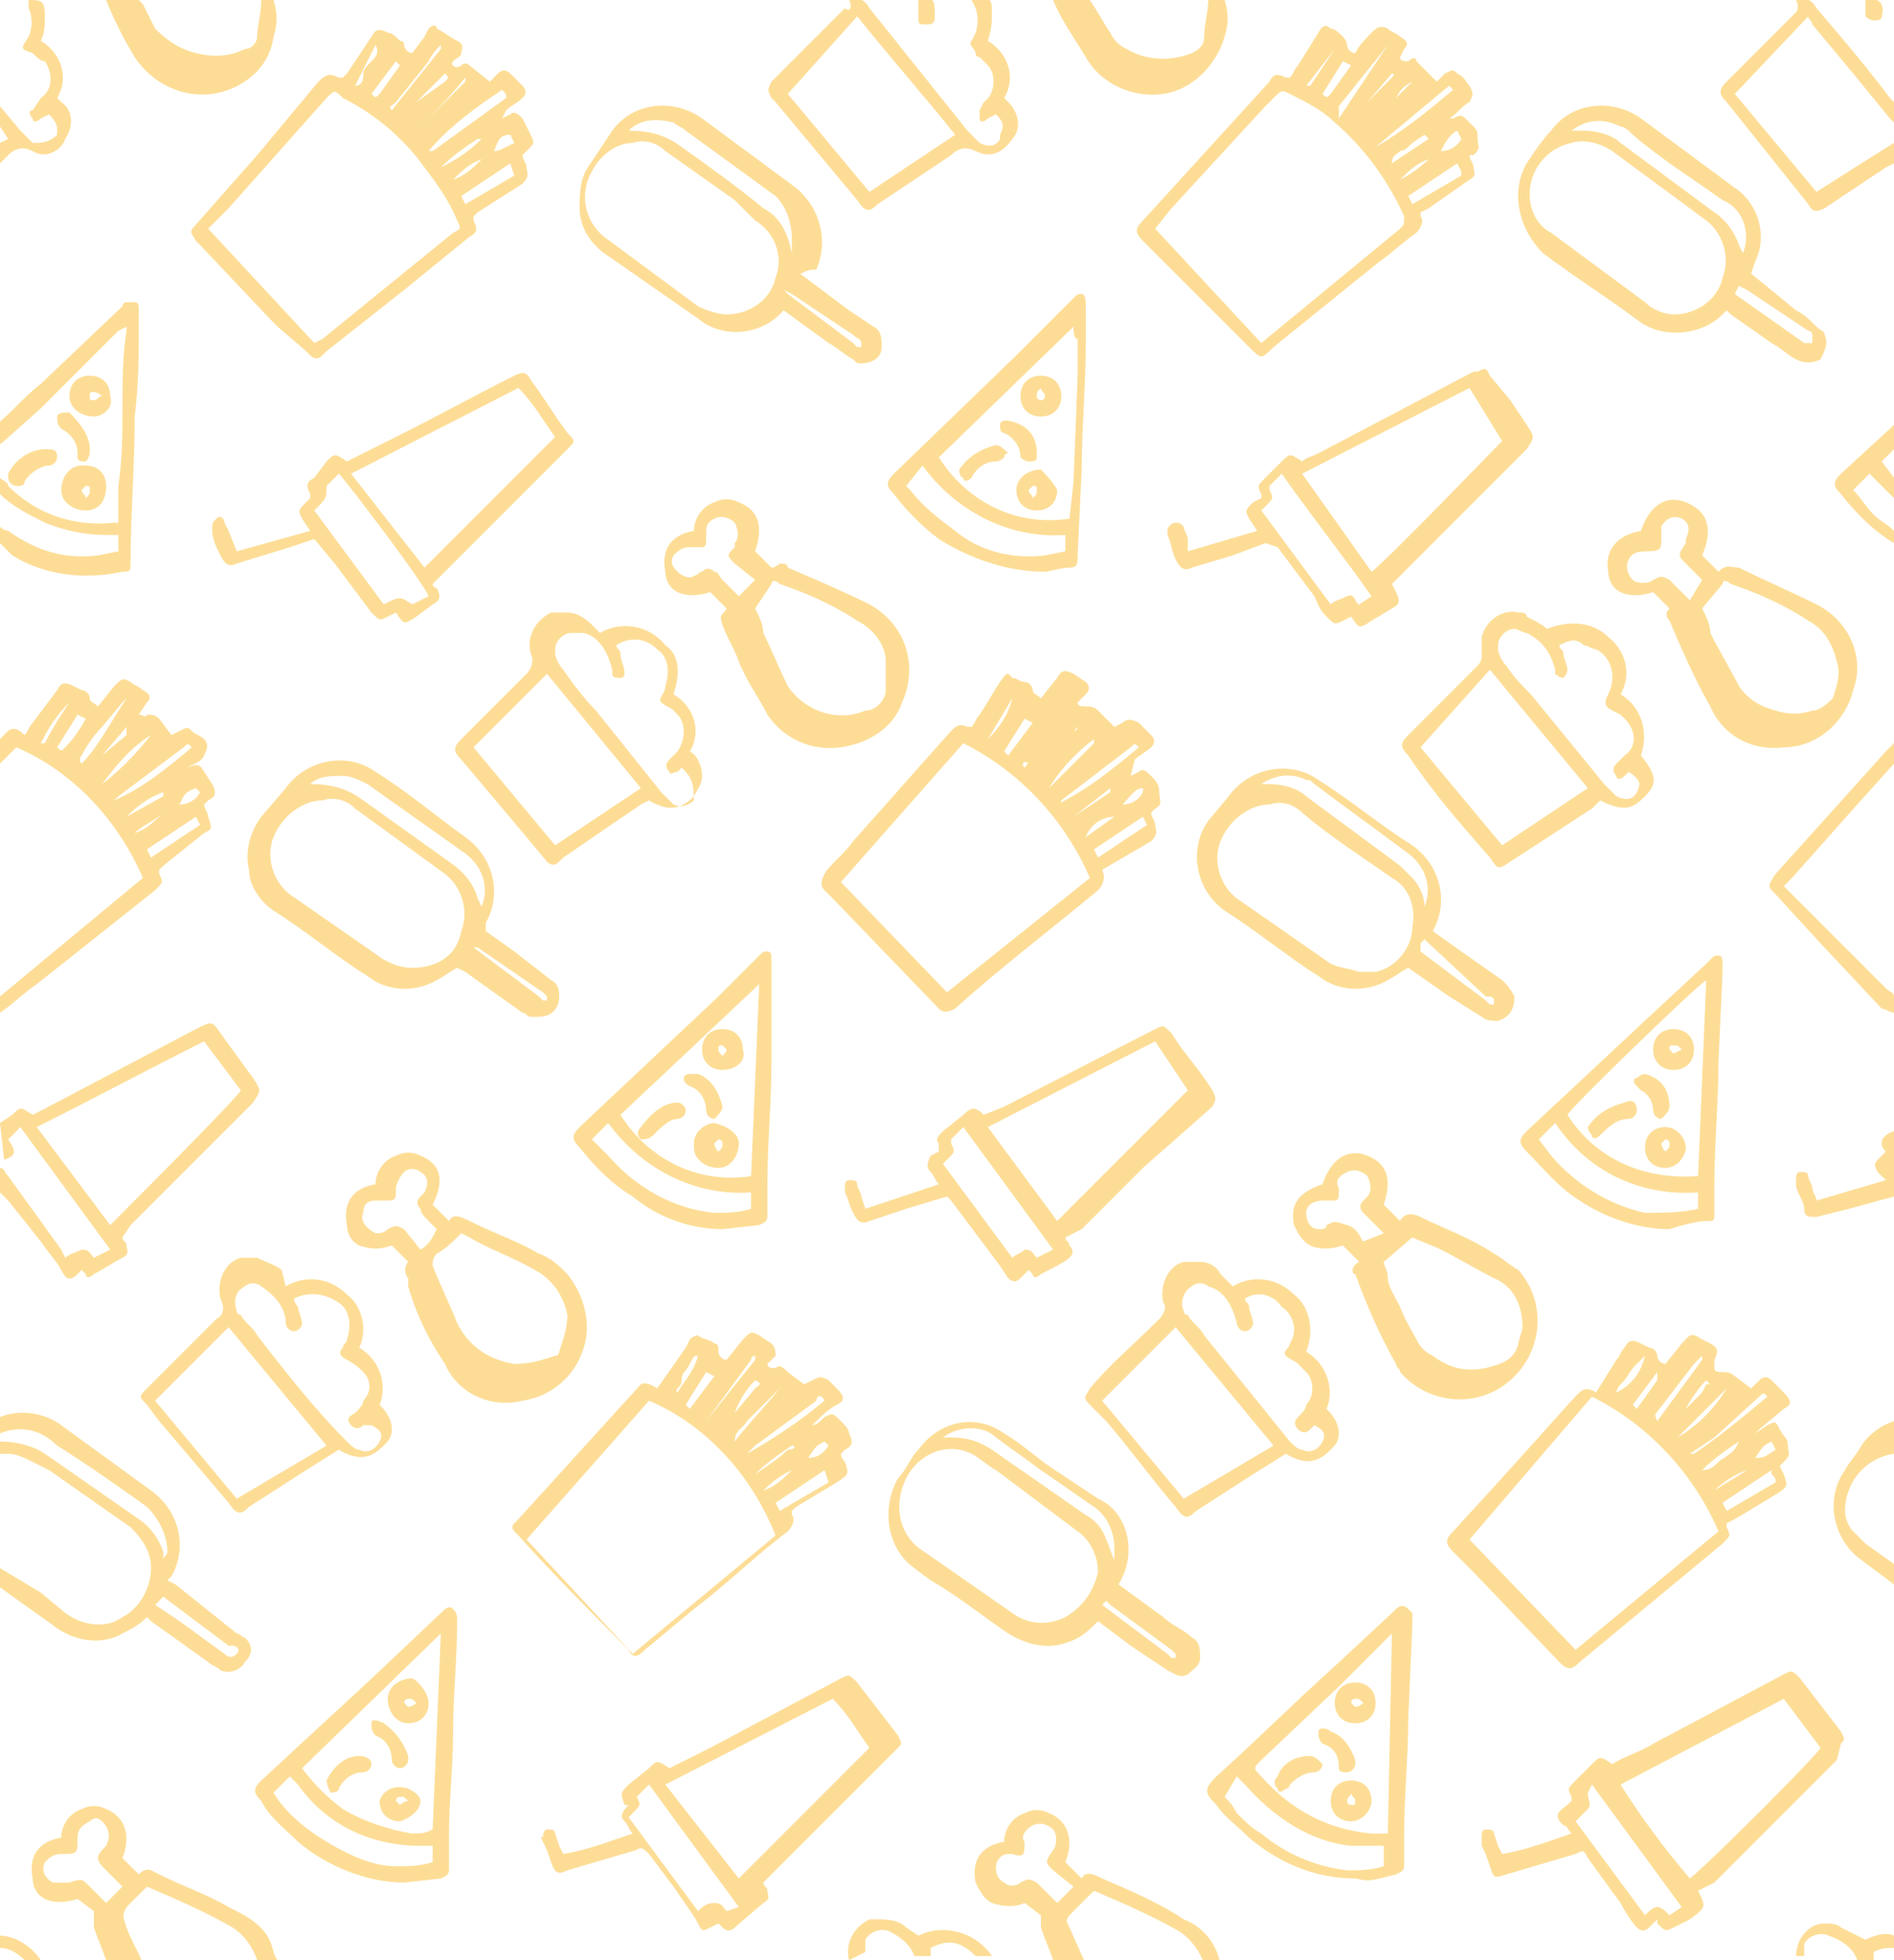 <?xml version="1.0" encoding="utf-8"?>
<!-- Generator: Adobe Illustrator 26.0.1, SVG Export Plug-In . SVG Version: 6.00 Build 0)  -->
<svg version="1.1" id="Capa_1" xmlns="http://www.w3.org/2000/svg" xmlns:xlink="http://www.w3.org/1999/xlink" x="0px" y="0px"
	 viewBox="0 0 46.4 48" style="enable-background:new 0 0 46.4 48;" xml:space="preserve">
<style type="text/css">
	.st0{opacity:0.45;}
	.st1{fill:#FAB416;}
</style>
<g id="Capa_2_00000067959238755000643010000007752760752872737434_" class="st0">
	<g id="Capa_1-2">
		<path class="st1" d="M0,18.1L0,18.1c0.2-0.2,0.3-0.4,0.6-0.1c0.1-0.1,0.1-0.2,0.2-0.3l0.6-0.8c0.1-0.2,0.2-0.2,0.4-0.1L2,16.9
			c0.1,0,0.2,0.1,0.2,0.2s0.1,0.1,0.2,0.2l0.4-0.5c0.2-0.2,0.2-0.2,0.4-0.1c0.1,0.1,0.2,0.1,0.3,0.2c0.2,0.1,0.2,0.2,0.1,0.3
			l-0.2,0.3c0.1,0,0.2,0.1,0.2,0c0.1,0,0.2,0,0.3,0.1L4.2,18l0.2-0.1c0.2-0.1,0.2-0.1,0.3,0S4.9,18,5,18.1s0.1,0.2,0,0.4
			s-0.3,0.2-0.4,0.3c0,0-0.1,0.1-0.1,0.1l0.1-0.1c0.2-0.1,0.3-0.1,0.4,0.1l0.2,0.3c0.1,0.2,0.1,0.3-0.1,0.4l-0.1,0.1
			c0,0.1,0.1,0.2,0.1,0.3c0.1,0.3,0.1,0.3-0.1,0.4L4,21.2l-0.1,0.1c0,0,0,0.1,0,0.1c0.1,0.2,0.1,0.2-0.1,0.4l-2.9,2.3
			c-0.3,0.2-0.6,0.5-0.9,0.7v-0.4l3.5-2.9c-0.6-1.4-1.7-2.6-3.1-3.2L0,18.7V18.1z M4.8,20l-1.2,0.8L3.7,21l1.2-0.8L4.8,20z
			 M4.7,18.3c-0.1-0.1-0.1-0.1-0.2,0l-1.6,1.2c0,0-0.1,0.1-0.1,0.1C3.5,19.3,4.1,18.8,4.7,18.3L4.7,18.3z M3.1,17.1L3.1,17.1
			c0,0-0.1,0.1-0.1,0.1l-0.5,0.6c-0.2,0.2-0.4,0.5-0.5,0.7c0,0-0.1,0.1,0,0.2C2.4,18.3,2.7,17.7,3.1,17.1z M1.4,18.3
			c0.1,0.1,0.1,0.1,0.2,0c0.2-0.2,0.4-0.5,0.5-0.7l-0.2-0.1L1.4,18.3z M3.7,18L3.7,18c-0.5,0.3-0.9,0.8-1.2,1.2
			C2.9,18.9,3.3,18.5,3.7,18z M3.1,20C3.1,20,3.1,20,3.1,20L4,19.5c0,0,0-0.1,0-0.1C3.7,19.5,3.4,19.7,3.1,20L3.1,20z M1.7,17.2
			c-0.3,0.3-0.5,0.6-0.7,1c0.1,0,0.1,0,0.1,0C1.3,17.8,1.5,17.5,1.7,17.2z M4.8,19.3c-0.3,0.1-0.3,0.2-0.4,0.4
			c0.2,0,0.4-0.1,0.5-0.3L4.8,19.3z M3.1,17.8L3.1,17.8l-0.6,0.7l0,0L3.1,18C3.1,18,3.1,17.9,3.1,17.8C3.1,17.9,3.1,17.9,3.1,17.8z
			 M3.3,20.4c0.3-0.1,0.5-0.3,0.7-0.5C3.8,20.1,3.5,20.2,3.3,20.4z"/>
		<path class="st1" d="M0,38.4L1,39l0.6,0.5C2,39.8,2.6,39.9,3,39.6c0.4-0.2,0.7-0.7,0.7-1.2c0-0.4-0.2-0.7-0.5-1l-2-1.4l-0.4-0.2
			c-0.2-0.1-0.4-0.2-0.6-0.2c-0.1,0-0.1,0-0.2,0v-0.3c0.4,0,0.8,0.1,1.1,0.3l2.3,1.6c0.3,0.2,0.5,0.5,0.6,0.8L4,38.2
			c0-0.1,0.1-0.1,0.1-0.2c0-0.4-0.2-0.8-0.5-1.1c-0.7-0.5-1.4-1-2.2-1.5C1,35,0.5,34.9,0,35.1v-0.4c0.5-0.2,1.1-0.1,1.5,0.2l2.2,1.6
			c0.7,0.5,0.9,1.4,0.5,2.1l-0.1,0.1l0.2,0.1L5.8,40c0.1,0,0.1,0.1,0.2,0.1c0.2,0.2,0.2,0.4,0,0.6c-0.1,0.2-0.4,0.3-0.6,0.2
			c-0.1-0.1-0.2-0.1-0.3-0.2l-1.4-1l-0.1-0.1C3.4,39.8,3.2,39.9,3,40c-0.5,0.3-1.2,0.2-1.7-0.2l-1.4-1V38.4z M3.8,39.3l0.6,0.4
			l1.1,0.8c0.1,0.1,0.2,0.1,0.3,0s0-0.2-0.1-0.2H5.6l-0.8-0.6L4,39.1L3.8,39.3z"/>
		<path class="st1" d="M0,27.5l0.3-0.2c0.2-0.2,0.2-0.2,0.5,0l0.2-0.1l3.8-2c0.4-0.2,0.4-0.2,0.6,0.1l0.8,1.1c0.2,0.3,0.2,0.3,0,0.6
			c-1,1-2,2-3,3L3,30.3c0,0.1,0.1,0.1,0.1,0.2s0.1,0.2-0.1,0.3s-0.5,0.3-0.7,0.4c-0.1,0.1-0.2,0.1-0.2,0L2,31.1l-0.1,0.1
			c-0.2,0.2-0.3,0.1-0.4-0.1s-0.3-0.4-0.5-0.7l-0.8-1c-0.1-0.1-0.1-0.1-0.2-0.2v-0.6c0.1,0,0.1,0.1,0.2,0.2l1.3,1.8l0.1,0.2
			c0.1-0.1,0.2-0.1,0.4-0.2c0.2,0,0.2,0.1,0.3,0.2l0.4-0.2l-2.2-3l-0.3,0.3c0.2,0.3,0.2,0.4-0.1,0.5L0,27.5z M2.7,30
			c0.4-0.4,3.1-3.1,3.2-3.3L5,25.5c-1.4,0.7-2.7,1.4-4.1,2.1L2.7,30z"/>
		<path class="st1" d="M0,11.7c0.1,0.1,0.2,0.1,0.2,0.2c0.7,0.7,1.6,1,2.6,0.9h0.1c0,0,0-0.1,0-0.1c0-0.3,0-0.5,0-0.8
			C3,11.2,3,10.6,3,10s0-1.3,0.1-1.9c0,0,0-0.1,0-0.1L2.9,8.1L1,10l-0.9,0.8c0,0-0.1,0.1-0.2,0.1v-0.5c0.4-0.3,0.7-0.7,1.1-1l2-1.9
			c0,0,0-0.1,0.1-0.1c0.1,0,0.1,0,0.2,0c0.1,0,0.1,0.1,0.1,0.2c0,0.1,0,0.2,0,0.3c0,0.8,0,1.5-0.1,2.3c0,1.2-0.1,2.4-0.1,3.5
			C3.2,14,3.2,14,3,14c-0.9,0.2-1.9,0.1-2.7-0.4L0,13.3v-0.4C0.1,13,0.2,13,0.2,13c0.7,0.5,1.4,0.7,2.2,0.6l0.5-0.1v-0.4H2.6
			c-0.5,0-1-0.1-1.5-0.3c-0.4-0.2-0.8-0.4-1.1-0.7V11.7z"/>
		<path class="st1" d="M2.6,48c-0.1-0.3-0.2-0.5-0.3-0.8c0-0.1,0-0.2,0-0.4l-0.4-0.3c-0.3,0.1-0.6,0.1-0.8,0
			c-0.2-0.1-0.3-0.3-0.3-0.5c-0.1-0.5,0.1-0.9,0.7-1c0-0.3,0.2-0.6,0.5-0.7c0.2-0.1,0.4-0.1,0.6,0C3.1,44.5,3.2,45,3,45.5l0.4,0.4
			c0.2-0.2,0.3-0.1,0.5,0c0.6,0.3,1.2,0.5,1.7,0.8c0.4,0.2,0.8,0.4,1,0.8c0.1,0.2,0.1,0.4,0.2,0.5H6.3c-0.1-0.3-0.3-0.6-0.6-0.8
			c-0.7-0.4-1.4-0.7-2.1-1l-0.5,0.5C3,46.9,3,46.9,3.1,47.2s0.3,0.6,0.4,0.9L2.6,48z M3,46.2l-0.4-0.4c-0.1-0.1-0.2-0.2-0.2-0.3
			c0-0.1,0.1-0.2,0.2-0.3c0.1-0.2,0.1-0.4-0.1-0.6c-0.1-0.1-0.2-0.1-0.3,0c-0.2,0.1-0.3,0.2-0.3,0.4c0,0.4,0,0.4-0.4,0.4
			c-0.2,0-0.3,0.1-0.4,0.2c-0.1,0.2,0,0.4,0.2,0.5c0.1,0,0.2,0,0.4,0C2,46,2,46,2.2,46.2l0.4,0.4L3,46.2z"/>
		<path class="st1" d="M25.8,48c-0.1-0.3-0.2-0.5-0.3-0.8c0-0.1,0-0.2,0-0.3l-0.4-0.3c-0.2,0.1-0.5,0.1-0.8,0
			c-0.2-0.1-0.3-0.3-0.4-0.5c-0.1-0.5,0.1-0.9,0.7-1c0-0.3,0.2-0.6,0.5-0.7c0.2-0.1,0.4-0.1,0.6,0c0.5,0.2,0.6,0.7,0.4,1.2l0.4,0.4
			c0.1-0.2,0.3-0.1,0.5,0c0.7,0.3,1.4,0.6,2,1c0.5,0.2,0.8,0.6,0.9,1.1h-0.4c-0.1-0.3-0.3-0.6-0.6-0.8c-0.7-0.4-1.4-0.7-2.1-1
			l-0.5,0.5c-0.2,0.2-0.2,0.2-0.1,0.4l0.4,0.9L25.8,48z M26.3,46.2l-0.5-0.4c-0.2-0.2-0.2-0.2,0-0.5c0.1-0.1,0.1-0.4,0-0.5
			c-0.1-0.1-0.3-0.2-0.5-0.1c-0.2,0.1-0.3,0.3-0.2,0.4c0,0.3,0,0.4-0.3,0.3h-0.1c-0.2,0-0.3,0.2-0.3,0.3c0,0.1,0,0.3,0.2,0.4
			c0.1,0.1,0.3,0.1,0.4,0H25c0.2-0.1,0.2-0.1,0.4,0l0.5,0.5L26.3,46.2z"/>
		<path class="st1" d="M46.4,3l-0.1-0.1l-0.9-1.1l-1-1.2c0-0.1-0.1-0.1-0.1-0.2l-1.8,1.9l2,2.4L45.6,4l0.8-0.5V4l-0.2,0.1l-1.5,1
			c-0.2,0.1-0.3,0.1-0.4-0.1l-2-2.5c-0.2-0.2-0.2-0.3,0-0.5l1.7-1.7C44,0.3,44.1,0.2,44,0c0.2-0.1,0.4,0,0.5,0.2
			c0.6,0.7,1.2,1.4,1.8,2.2c0,0,0.1,0.1,0.1,0.1L46.4,3z"/>
		<path class="st1" d="M46.4,18.7l-0.9,1l-1.6,1.8l-0.2,0.2l0.7,0.7l1.8,1.8c0.1,0.1,0.2,0.1,0.2,0.2v0.4c-0.1,0-0.2-0.1-0.3-0.1
			l-1.5-1.6l-1.1-1.2c-0.2-0.2-0.2-0.2,0-0.5l2.7-3l0.2-0.2L46.4,18.7z"/>
		<path class="st1" d="M0,2.6l0.5,0.6c0.1,0.1,0.2,0.2,0.3,0.3C1,3.5,1.2,3.5,1.4,3.3c0,0,0-0.1,0-0.1c0-0.1,0-0.2-0.2-0.4L1,2.9
			C0.9,3,0.8,3,0.8,2.9c-0.1-0.1-0.1-0.2,0-0.2L1,2.4c0.3-0.2,0.3-0.6,0.1-0.9C1,1.5,0.9,1.4,0.9,1.4L0.8,1.3
			C0.5,1.2,0.5,1.2,0.7,0.9c0.1-0.2,0.1-0.5,0-0.7l0-0.2C1,0,1.1,0,1.1,0.4c0,0.2,0,0.4-0.1,0.6c0.5,0.3,0.7,0.9,0.4,1.4
			c0,0,0,0,0,0c0,0,0.1,0.1,0.1,0.1c0.3,0.2,0.3,0.6,0.1,0.9C1.5,3.7,1.1,3.9,0.8,3.7C0.6,3.6,0.4,3.6,0.2,3.8C0.1,3.9,0.1,3.9,0,4
			V3.5l0.2-0.1L0,3.1V2.6z"/>
		<path class="st1" d="M46.4,35.6c-0.7,0.1-1.2,0.7-1.2,1.4c0,0.2,0.1,0.4,0.2,0.5c0.1,0.1,0.2,0.2,0.3,0.3l0.7,0.5v0.5l-0.8-0.6
			c-0.7-0.5-0.9-1.5-0.4-2.2c0,0,0,0,0,0c0.1-0.2,0.3-0.4,0.4-0.6c0.2-0.3,0.5-0.5,0.8-0.6L46.4,35.6z"/>
		<path class="st1" d="M46.4,13.3c-0.5-0.3-0.9-0.7-1.3-1.2c-0.2-0.2-0.2-0.3,0-0.5l1.2-1.1c0,0,0.1-0.1,0.1-0.1V11l-0.3,0.3
			l0.3,0.4v0.5l-0.6-0.6l-0.4,0.4c0.2,0.2,0.3,0.4,0.5,0.6s0.3,0.2,0.5,0.4L46.4,13.3z"/>
		<path class="st1" d="M20.8,48c-0.1-0.4,0.1-0.8,0.5-1c0.1,0,0.1,0,0.2,0c0.2,0,0.5,0,0.7,0.2l0.3,0.2c0.6-0.3,1.4-0.1,1.8,0.5
			h-0.4c-0.4-0.4-0.7-0.4-1.1-0.2l0,0.2h-0.4c-0.1-0.3-0.4-0.5-0.6-0.6c-0.2-0.1-0.5,0-0.6,0.2c0,0.1,0,0.1,0,0.2c0,0,0,0.1,0,0.1
			L20.8,48z"/>
		<path class="st1" d="M46.4,29.3l-1.1,0.3l-0.8,0.2c-0.2,0-0.3,0-0.3-0.2s-0.2-0.4-0.2-0.6c0,0,0-0.1,0-0.1c0-0.1,0-0.2,0.1-0.2
			c0.1,0,0.2,0,0.2,0.1c0,0.1,0.1,0.2,0.1,0.3s0.1,0.2,0.1,0.3l1.7-0.5L46,28.7c-0.1-0.2-0.1-0.2,0.1-0.4l0.1-0.1c0,0,0,0,0,0
			c-0.2-0.2-0.1-0.4,0.2-0.5L46.4,29.3z"/>
		<path class="st1" d="M44,48c0,0,0-0.1,0-0.1c0-0.4,0.3-0.8,0.7-0.8c0.1,0,0.3,0,0.4,0.1c0.2,0.1,0.4,0.2,0.6,0.3
			c0.2-0.1,0.5-0.2,0.7-0.1v0.3c-0.2,0-0.3,0-0.5,0.1l0,0.2h-0.4c-0.1-0.3-0.4-0.5-0.7-0.6c-0.2-0.1-0.5,0-0.6,0.2
			c0,0.1,0,0.1,0,0.2c0,0,0,0.1,0,0.1H44z"/>
		<path class="st1" d="M0,47.4c0.4,0,0.8,0.3,1,0.6H0.6c-0.2-0.2-0.4-0.3-0.6-0.3V47.4z"/>
		<path class="st1" d="M12.3,2.9l0.2-0.1c0.1-0.1,0.2,0,0.3,0.1L13,3.3c0.1,0.2,0.1,0.2-0.1,0.4l-0.1,0.1c0,0.1,0.1,0.2,0.1,0.3
			s0.1,0.2-0.1,0.4l-1.1,0.7l-0.1,0.1v0.1c0.1,0.2,0.1,0.3-0.1,0.4L9.9,7.1L8,8.6L7.9,8.7c-0.1,0.1-0.2,0.1-0.3,0
			C7.3,8.4,7,8.2,6.7,7.9L4.9,6L4.8,5.9c-0.1-0.2-0.2-0.2,0-0.4l1.5-1.7L7.8,2C8,1.8,8.1,1.8,8.3,1.9h0.1l0.1-0.1l0.6-0.9
			c0.1-0.2,0.2-0.2,0.4-0.1c0.1,0,0.2,0.1,0.3,0.2C9.8,1,9.9,1,9.9,1.1c0,0.1,0.1,0.2,0.2,0.2l0.3-0.4l0.1-0.2
			c0.1-0.1,0.2-0.1,0.2,0C10.9,0.8,11,0.9,11.2,1s0.1,0.2,0.1,0.3s-0.1,0.1-0.2,0.2s0.1,0.2,0.2,0.1s0.2,0,0.2,0L12,2l0.2-0.2
			c0.1-0.1,0.2-0.1,0.3,0s0.2,0.2,0.3,0.3s0.1,0.2,0,0.3s-0.3,0.2-0.4,0.3L12.3,2.9L12.3,2.9z M7.7,8.4l0.2-0.1l3.2-2.6
			c0.2-0.1,0.2-0.1,0.1-0.3c-0.2-0.5-0.5-0.9-0.8-1.3c-0.5-0.7-1.2-1.3-2-1.7C8.2,2.2,8.2,2.2,8,2.4L5.6,5.1L5.1,5.6L7.7,8.4z
			 M12.3,2.2c-0.6,0.4-1.3,0.9-1.8,1.5c0,0,0.1,0,0.1,0l1.8-1.3C12.4,2.3,12.4,2.3,12.3,2.2L12.3,2.2z M12.5,4l-1.2,0.8L11.4,5
			l1.2-0.7L12.5,4z M9.6,2.7L9.6,2.7l1.2-1.5l0,0c0,0,0-0.1,0-0.1c-0.1,0.1-0.2,0.2-0.3,0.4L9.7,2.5C9.6,2.6,9.5,2.6,9.6,2.7z
			 M9.8,1.6L9.7,1.5L9.1,2.3c0.1,0.1,0.1,0.1,0.2,0L9.8,1.6z M10.2,3.2l1.2-1.2c0,0,0,0,0-0.1C11,2.4,10.6,2.8,10.2,3.2z M11.8,3.4
			c-0.1,0-0.1,0-0.1,0c-0.3,0.2-0.6,0.4-0.9,0.7C11.2,3.9,11.5,3.7,11.8,3.4z M8.7,2.1L8.7,2.1c0.2,0,0.2-0.2,0.2-0.3
			s0.1-0.2,0.2-0.3s0.2-0.2,0.1-0.4L8.7,2.1z M12.6,3.5l-0.1-0.2c-0.3,0-0.3,0.2-0.4,0.4C12.2,3.7,12.2,3.7,12.6,3.5z M10.2,2.5
			L10.2,2.5L10.9,2c0.1-0.1,0.1-0.1,0-0.2L10.2,2.5z M11.8,3.9c-0.3,0.1-0.5,0.3-0.7,0.5C11.4,4.3,11.6,4.1,11.8,3.9z"/>
		<path class="st1" d="M31.6,1.9c0.1-0.1,0.1-0.2,0.2-0.3l0.5-0.8c0.1-0.2,0.2-0.2,0.3-0.1c0.1,0,0.2,0.1,0.3,0.2
			c0,0,0.1,0.1,0.1,0.2s0.1,0.2,0.2,0.2c0.1-0.2,0.3-0.4,0.4-0.5s0.2-0.2,0.4-0.1c0.1,0.1,0.2,0.1,0.3,0.2c0.2,0.1,0.2,0.2,0.1,0.3
			l-0.1,0.2l0,0c0,0.1,0.1,0.1,0.2,0.1c0.1-0.1,0.2-0.1,0.2,0C34.9,1.7,35,1.8,35.2,2l0.2-0.2c0.2-0.1,0.2-0.1,0.3,0
			C35.9,1.9,35.9,2,36,2.1c0.1,0.2,0.1,0.2,0,0.4c-0.2,0.1-0.3,0.3-0.5,0.4l0.1,0c0.2-0.1,0.2-0.1,0.4,0.1s0.2,0.2,0.2,0.4
			s0.1,0.2-0.1,0.4L36,3.8c0,0.1,0.1,0.2,0.1,0.3s0.1,0.2-0.1,0.3l-1,0.7l-0.2,0.1c0,0,0,0.1,0,0.1c0.1,0.1,0,0.3-0.1,0.4
			c0,0,0,0,0,0c-0.3,0.2-0.6,0.5-0.9,0.7l-2.6,2.1c-0.3,0.3-0.3,0.3-0.6,0L28,5.9c-0.2-0.2-0.2-0.3,0-0.5L31.1,2
			c0.1-0.2,0.2-0.2,0.4-0.1L31.6,1.9z M30.9,8.4L30.9,8.4l3.4-2.8c0.1-0.1,0.1-0.1,0.1-0.3c-0.4-0.9-1-1.7-1.7-2.3
			c-0.3-0.3-0.7-0.5-1.1-0.7c-0.2-0.1-0.2-0.1-0.4,0.1L31,2.6l-2.3,2.5l-0.4,0.5L30.9,8.4z M33.7,3.6c0.7-0.4,1.3-0.9,1.9-1.4
			l-0.1-0.1C34.9,2.6,34.3,3.1,33.7,3.6z M34.6,5l1.2-0.7l0-0.1L35.7,4l-1.2,0.8L34.6,5z M34,1.1L34,1.1l-1.2,1.5c0,0,0,0,0,0.1
			s0,0.1,0,0.2L34,1.1C34,1.2,34,1.1,34,1.1z M32.9,1.5l-0.5,0.8c0.1,0.1,0.1,0.1,0.2,0l0.5-0.7L32.9,1.5z M34.6,2
			c-0.2,0.1-0.3,0.2-0.4,0.4c-0.1,0.1-0.3,0.3-0.4,0.4l-0.4,0.4l0,0C33.8,2.8,34.2,2.4,34.6,2z M34.9,3.3l-0.3,0.2
			c-0.1,0.1-0.2,0.2-0.3,0.2c-0.1,0.1-0.2,0.1-0.2,0.3c0.3-0.2,0.6-0.4,0.9-0.6C35,3.4,35,3.4,34.9,3.3L34.9,3.3z M32.7,1.2
			L32.7,1.2l-0.7,0.9c0.1,0,0.1,0,0.1,0C32.3,1.8,32.5,1.5,32.7,1.2z M35.3,3.7c0.2,0,0.4-0.1,0.5-0.3l-0.1-0.2
			C35.5,3.3,35.4,3.5,35.3,3.7z M33.5,2.5L33.5,2.5c0.2-0.2,0.4-0.4,0.6-0.6c0.1-0.1,0-0.1,0-0.1L33.5,2.5z M35,3.9
			c-0.3,0.1-0.5,0.3-0.7,0.5C34.5,4.3,34.8,4.1,35,3.9z"/>
		<path class="st1" d="M27.7,19l0.2-0.1c0.1-0.1,0.2,0,0.3,0.1c0,0,0,0,0,0c0.1,0.1,0.2,0.2,0.2,0.4s0.1,0.3-0.1,0.4l-0.1,0.1
			c0,0.1,0.1,0.2,0.1,0.3s0.1,0.2-0.1,0.4l-1.2,0.7L27,21.3c0,0,0,0,0,0c0.1,0.2,0,0.4-0.1,0.5c-1.2,1-2.4,1.9-3.5,2.9
			c-0.2,0.1-0.3,0.1-0.4,0L20.4,22l-0.2-0.2c-0.1-0.1-0.1-0.2,0-0.4s0.5-0.5,0.7-0.8l2.4-2.7c0.1-0.1,0.2-0.2,0.4-0.1l0.1,0
			c0.1-0.1,0.1-0.2,0.2-0.3c0.2-0.3,0.3-0.5,0.5-0.8s0.2-0.2,0.3-0.1c0.1,0,0.2,0.1,0.3,0.1c0.1,0,0.2,0.1,0.2,0.2s0.1,0.1,0.2,0.2
			l0.4-0.5c0.1-0.2,0.2-0.2,0.4-0.1l0.3,0.2c0.1,0.1,0.1,0.2,0,0.3l-0.2,0.2c0,0.1,0.1,0.1,0.2,0.1c0.1,0,0.2,0,0.3,0.1l0.4,0.4
			l0.2-0.1c0.1-0.1,0.2-0.1,0.4,0c0.1,0.1,0.2,0.2,0.3,0.3c0.1,0.1,0.1,0.2,0,0.3s-0.3,0.2-0.4,0.3L27.7,19L27.7,19z M26.7,21.5
			c-0.6-1.4-1.7-2.6-3.1-3.3l-3,3.4l2.6,2.7L26.7,21.5z M26.9,21l1.2-0.8L28,20l-1.2,0.8L26.9,21z M27.9,18.3
			c-0.1-0.1-0.1-0.1-0.2,0L26,19.6c0,0,0,0.1-0.1,0.1C26.7,19.3,27.3,18.8,27.9,18.3L27.9,18.3z M25.1,18.8c0.4-0.5,0.7-1,1.1-1.5
			c0,0,0.1-0.1,0.1-0.1l0,0v0l-0.1,0.1c-0.1,0.2-0.3,0.4-0.4,0.6l-0.6,0.8C25.1,18.6,25,18.7,25.1,18.8L25.1,18.8z M24.6,18.4
			l0.1,0.1l0.6-0.8l-0.2-0.1L24.6,18.4z M25.7,19.3l1.1-1.1c0,0,0,0,0-0.1l0,0l0,0C26.4,18.4,26,18.8,25.7,19.3L25.7,19.3z M26.3,20
			L26.3,20c0.3-0.2,0.6-0.4,0.9-0.6c0,0,0-0.1,0-0.1L26.3,20L26.3,20L26.3,20z M27.5,19.7c0.2,0,0.4-0.1,0.5-0.3L28,19.3
			C27.8,19.3,27.7,19.5,27.5,19.7L27.5,19.7z M24.2,18.1L24.2,18.1C24.2,18.1,24.3,18.1,24.2,18.1c0.3-0.3,0.5-0.6,0.6-1L24.2,18.1z
			 M26.4,17.8L26.4,17.8l-0.6,0.7l0,0l0.5-0.6C26.3,17.9,26.4,17.9,26.4,17.8z M27.3,20c-0.3,0-0.6,0.2-0.7,0.5L27.3,20z"/>
		<path class="st1" d="M16.1,34l0.7-1l0.1-0.2c0.1-0.1,0.2-0.1,0.2-0.1c0.1,0.1,0.3,0.1,0.4,0.2c0.1,0,0.1,0.1,0.1,0.2
			c0,0.1,0.1,0.2,0.2,0.2l0.4-0.5c0.2-0.2,0.2-0.2,0.4-0.1l0.3,0.2c0.1,0.1,0.1,0.2,0.1,0.3l-0.2,0.2c0,0.1,0.1,0.1,0.2,0.1
			c0.1-0.1,0.2,0,0.3,0.1l0.4,0.3l0.2-0.1c0.2-0.1,0.2-0.1,0.4,0l0.2,0.2c0.2,0.2,0.2,0.3,0,0.4s-0.4,0.3-0.6,0.5
			c0.1,0,0.2-0.1,0.3-0.2c0.2-0.1,0.2-0.1,0.4,0.1c0.1,0.1,0.2,0.2,0.2,0.3c0.1,0.2,0.1,0.3-0.1,0.4l-0.1,0.1c0,0.1,0.1,0.2,0.1,0.2
			c0.1,0.3,0.1,0.3-0.2,0.5l-1,0.6l-0.1,0.1c0,0,0,0.1,0,0.1c0.1,0.1,0,0.3-0.1,0.4c-0.8,0.6-1.5,1.3-2.3,1.9l-1.2,1
			c-0.2,0.2-0.3,0.2-0.4,0c-0.9-0.9-1.8-1.8-2.7-2.8c-0.2-0.2-0.2-0.2,0-0.4l3-3.3C15.7,33.9,15.8,33.8,16.1,34z M15.9,34.3l-3,3.4
			l2.6,2.8l3.5-2.9C18.4,36.1,17.3,34.9,15.9,34.3L15.9,34.3z M18.3,35.6L18.3,35.6C18.3,35.7,18.3,35.7,18.3,35.6
			c0.7-0.4,1.3-0.8,1.9-1.3c-0.1-0.2-0.2-0.1-0.2,0l-1.5,1.1L18.3,35.6z M19.1,37l1.2-0.7L20.2,36L19,36.8L19.1,37z M17.3,34.8
			C17.3,34.8,17.4,34.8,17.3,34.8l1.2-1.5c0,0,0-0.1,0-0.1s-0.1,0-0.1,0.1L17.3,34.8C17.3,34.7,17.3,34.8,17.3,34.8L17.3,34.8z
			 M17.3,33.6l-0.5,0.8l0.1,0.1l0.6-0.8L17.3,33.6z M19.1,34c-0.1,0.1-0.3,0.3-0.4,0.4l-0.4,0.4c-0.1,0.2-0.3,0.2-0.3,0.5
			C18.3,34.9,18.7,34.5,19.1,34L19.1,34z M19.4,35.4c-0.3,0.2-0.6,0.4-0.9,0.7c0,0,0,0,0,0c0.3-0.2,0.6-0.4,0.8-0.6
			C19.5,35.5,19.5,35.4,19.4,35.4L19.4,35.4z M17.1,33.2c-0.1,0-0.1,0-0.2,0.2s-0.2,0.2-0.2,0.4s-0.2,0.2-0.1,0.3
			C16.7,33.9,17,33.6,17.1,33.2L17.1,33.2z M20.2,35.3c-0.2,0.1-0.2,0.1-0.4,0.4c0.1,0,0.3,0,0.5-0.3L20.2,35.3z M18.5,33.8
			c-0.2,0.2-0.4,0.5-0.5,0.8l0.5-0.6C18.6,33.9,18.7,33.9,18.5,33.8L18.5,33.8z M18.7,36.5c0.3-0.1,0.5-0.3,0.7-0.5
			C19.2,36.1,19,36.2,18.7,36.5L18.7,36.5z"/>
		<path class="st1" d="M42,33.5c0,0.1,0.1,0.1,0.2,0.1s0.2,0,0.3,0.1l0.4,0.3l0.2-0.2c0.1-0.1,0.2-0.1,0.3,0l0.3,0.3
			c0.2,0.2,0.2,0.3,0,0.4L43.1,35c0,0-0.1,0.1-0.1,0.1l0.3-0.2c0.2-0.1,0.2-0.1,0.3,0.1s0.2,0.2,0.2,0.4s0.1,0.2-0.1,0.4l-0.1,0.1
			l0.1,0.2c0.1,0.3,0.1,0.3-0.2,0.5l-1,0.6l-0.2,0.1c0,0,0,0.1,0,0.1c0.1,0.2,0.1,0.2-0.1,0.4l-3.5,2.9c-0.2,0.2-0.3,0.2-0.5,0
			l-2.1-2.2l-0.5-0.5c-0.2-0.2-0.2-0.3,0-0.5l1.1-1.2l1.8-2c0.2-0.2,0.3-0.4,0.6-0.2l0.5-0.8c0.1-0.1,0.1-0.2,0.2-0.3
			c0.1-0.2,0.2-0.2,0.4-0.1l0.2,0.1c0.1,0,0.2,0.1,0.2,0.2s0.1,0.2,0.2,0.2l0.4-0.5c0.2-0.2,0.2-0.3,0.5-0.1l0.2,0.1
			c0.2,0.1,0.2,0.2,0.1,0.4L42,33.5L42,33.5z M38.6,40.4l3.5-2.9c-0.6-1.4-1.7-2.6-3.1-3.3L36,37.7L38.6,40.4z M41.4,35.6l0.1,0
			c0.6-0.4,1.2-0.9,1.8-1.4c-0.1-0.1-0.1-0.1-0.2,0L42,35.2L41.4,35.6z M42.3,37l1.2-0.7c0-0.1,0-0.1-0.1-0.2L43.4,36l-1.2,0.8
			L42.3,37z M40.6,34.8L40.6,34.8l1.1-1.5c0,0,0-0.1,0-0.1s-0.1,0.1-0.2,0.2l-1,1.3C40.6,34.6,40.5,34.6,40.6,34.8L40.6,34.8z
			 M40.6,33.6L40,34.4l0.1,0.1l0.5-0.7v-0.1L40.6,33.6z M42.3,34c-0.4,0.4-0.8,0.8-1.2,1.2C41.6,34.9,42,34.5,42.3,34L42.3,34z
			 M42.6,35.3c-0.3,0.2-0.6,0.4-0.9,0.7c0.2,0,0.3-0.1,0.4-0.2S42.5,35.6,42.6,35.3L42.6,35.3z M40.3,33.2c-0.1,0.1-0.2,0.2-0.3,0.3
			l-0.2,0.3c-0.1,0.1-0.2,0.2-0.2,0.3C40,33.9,40.2,33.6,40.3,33.2L40.3,33.2z M43.5,35.5l-0.1-0.2c-0.2,0.1-0.2,0.1-0.4,0.4
			C43.2,35.7,43.2,35.7,43.5,35.5L43.5,35.5z M41.8,33.8c-0.2,0.2-0.4,0.5-0.5,0.7l0.4-0.4l0.1-0.2C41.9,33.9,41.9,33.9,41.8,33.8
			L41.8,33.8z M42.8,36c-0.3,0.1-0.6,0.3-0.8,0.5C42.3,36.3,42.5,36.2,42.8,36L42.8,36z"/>
		<path class="st1" d="M11.9,22.8l0.7,0.5l0.9,0.7c0.2,0.1,0.2,0.3,0.2,0.4c0,0.3-0.2,0.5-0.5,0.5c-0.1,0-0.1,0-0.2,0
			c-0.1,0-0.1-0.1-0.2-0.1l-1.4-1l-0.2-0.1c-0.2,0.1-0.3,0.2-0.5,0.3c-0.5,0.3-1.2,0.3-1.7-0.1c-0.8-0.5-1.5-1.1-2.3-1.6
			c-0.3-0.2-0.6-0.6-0.6-1c-0.1-0.4,0-0.9,0.3-1.3L7,19.3c0.5-0.7,1.5-0.9,2.2-0.4c0,0,0,0,0,0c0.8,0.5,1.5,1.1,2.2,1.6
			c0.7,0.5,0.9,1.4,0.5,2.1L11.9,22.8z M10.1,23.7c0.6,0,1.1-0.3,1.2-0.9c0.2-0.5,0-1.1-0.4-1.4l-2.2-1.6c-0.2-0.2-0.5-0.3-0.8-0.2
			c-0.5,0-1,0.4-1.2,0.9c-0.2,0.5,0,1.1,0.4,1.4l2.3,1.6C9.6,23.6,9.8,23.7,10.1,23.7z M11.8,22.2c0.2-0.5,0-1-0.4-1.3L9,19.2
			C8.8,19.1,8.6,19,8.4,19c-0.3,0-0.6,0-0.8,0.2c0.5,0,0.9,0.1,1.3,0.4c0.7,0.5,1.4,1,2.1,1.5c0.3,0.2,0.6,0.5,0.7,0.9L11.8,22.2z
			 M11.6,23.2L11.6,23.2l1.6,1.2l0.1,0.1c0.1,0,0.1,0,0.1,0c0,0,0-0.1,0-0.1c0,0-0.1-0.1-0.1-0.1l-1.6-1.1h-0.1L11.6,23.2z"/>
		<path class="st1" d="M35.1,22.8l0.7,0.5l1,0.7c0.1,0.1,0.2,0.2,0.3,0.4c0,0.3-0.1,0.5-0.4,0.6c-0.1,0-0.3,0-0.4-0.1l-0.8-0.5
			l-1-0.7c-0.2,0.1-0.3,0.2-0.5,0.3c-0.5,0.3-1.2,0.3-1.7-0.1c-0.8-0.5-1.5-1.1-2.3-1.6c-0.7-0.5-0.9-1.5-0.4-2.2c0,0,0,0,0,0
			l0.5-0.6c0.5-0.7,1.5-0.9,2.2-0.4c0.8,0.5,1.5,1.1,2.3,1.6c0.7,0.5,0.9,1.4,0.5,2.1C35.2,22.7,35.2,22.7,35.1,22.8z M33.3,23.8
			c0.1,0,0.2,0,0.4,0c0.5-0.1,0.9-0.6,0.9-1.1c0.1-0.5-0.1-1-0.5-1.2c-0.7-0.5-1.5-1-2.2-1.6c-0.2-0.2-0.5-0.3-0.8-0.2
			c-0.5,0-1,0.4-1.2,0.9c-0.2,0.5,0,1.1,0.4,1.4l2.3,1.6C32.8,23.7,33,23.7,33.3,23.8L33.3,23.8z M30.9,19.2h0.2
			c0.3,0,0.7,0.1,0.9,0.3l2.3,1.7c0.1,0.1,0.2,0.2,0.3,0.3c0.2,0.2,0.3,0.5,0.3,0.7c0.2-0.5,0-1-0.4-1.3c-0.8-0.6-1.5-1.1-2.3-1.7
			c-0.1-0.1-0.1-0.1-0.2-0.1C31.6,18.9,31.2,19,30.9,19.2L30.9,19.2z M34.8,23.3L34.8,23.3l1.6,1.2l0.1,0.1c0,0,0.1,0,0.1,0
			c0,0,0-0.1,0-0.1c0-0.1-0.1-0.1-0.2-0.1L35,23.1l-0.1-0.1l-0.1,0.1L34.8,23.3z"/>
		<path class="st1" d="M42.9,6.7L44,7.6c0.2,0.1,0.3,0.2,0.5,0.4c0.1,0.1,0.2,0.1,0.2,0.2c0.1,0.2,0,0.4-0.1,0.6
			c-0.2,0.1-0.4,0.1-0.6,0c-0.2-0.1-0.4-0.3-0.6-0.4l-1-0.7l-0.1-0.1l-0.1,0.1c-0.5,0.5-1.4,0.6-2,0.2c-0.8-0.6-1.6-1.1-2.4-1.7
			C37.2,5.6,37,4.7,37.4,4c0.2-0.3,0.4-0.6,0.6-0.8c0.5-0.7,1.5-0.8,2.2-0.3l2.3,1.7C43.1,5,43.3,5.8,43,6.4L42.9,6.7z M41,7.7
			c0.6,0,1.1-0.4,1.2-0.9c0.2-0.5,0-1.1-0.4-1.4c-0.8-0.6-1.5-1.1-2.3-1.7c-0.3-0.2-0.7-0.3-1-0.2c-0.5,0.1-0.9,0.5-1,1
			c-0.1,0.5,0.1,1,0.5,1.2l2.3,1.7C40.5,7.6,40.8,7.7,41,7.7L41,7.7z M38.5,3.2h0.3c0.3,0,0.7,0.1,0.9,0.3l2.3,1.7
			c0.3,0.2,0.5,0.5,0.6,0.8l0.1,0.2c0.2-0.5,0-1.1-0.5-1.3c-0.7-0.5-1.5-1-2.2-1.6c-0.1-0.1-0.2-0.2-0.3-0.2
			C39.3,2.9,38.9,2.9,38.5,3.2z M42.5,7.2l1.7,1.2c0,0,0,0,0.1,0c0,0,0.1,0,0.1,0c0-0.1,0-0.1,0-0.2c0-0.1-0.1-0.1-0.1-0.1l-1.5-1
			l-0.2-0.1L42.5,7.2z"/>
		<path class="st1" d="M27.4,38.8l1.1,0.8c0.2,0.2,0.5,0.3,0.7,0.5c0.2,0.1,0.2,0.3,0.2,0.5c0,0.2-0.2,0.3-0.3,0.4
			c-0.2,0.1-0.3,0-0.5-0.1l-0.9-0.6l-0.8-0.6c-0.2,0.2-0.4,0.4-0.7,0.5c-0.5,0.2-1,0.1-1.5-0.2c-0.6-0.4-1.2-0.9-1.9-1.3l-0.4-0.3
			c-0.7-0.5-0.8-1.5-0.4-2.2c0.2-0.2,0.3-0.5,0.5-0.7c0.5-0.7,1.4-0.9,2.1-0.4c0.5,0.3,0.9,0.7,1.4,1c0.3,0.2,0.6,0.4,0.9,0.6
			C27.6,37,27.9,38,27.4,38.8C27.4,38.8,27.4,38.7,27.4,38.8z M26.9,38.5c0-0.4-0.2-0.8-0.5-1L24.4,36c-0.2-0.1-0.4-0.3-0.6-0.4
			c-0.6-0.3-1.3,0-1.6,0.6c-0.3,0.6-0.2,1.3,0.3,1.7l2.3,1.6c0.4,0.3,0.9,0.3,1.3,0.1C26.6,39.3,26.8,38.9,26.9,38.5z M23.1,35.2
			h0.2c0.4,0,0.7,0.1,1,0.3l2.3,1.6c0.2,0.1,0.4,0.3,0.5,0.6c0.1,0.2,0.1,0.3,0.2,0.5c0-0.1,0-0.2,0-0.3c0-0.4-0.2-0.8-0.5-1
			L25.5,36c-0.4-0.3-0.7-0.5-1.1-0.8C24.1,34.9,23.5,34.9,23.1,35.2z M27,39.3L27,39.3l1.6,1.2c0,0,0.1,0.1,0.1,0.1c0,0,0.1,0,0.1,0
			c0,0,0-0.1,0-0.1c0,0-0.1-0.1-0.1-0.1l-1.5-1.1c0,0-0.1-0.1-0.1-0.1L27,39.3z"/>
		<path class="st1" d="M19.6,6.7l1.2,0.9L21.4,8c0.2,0.1,0.2,0.3,0.2,0.5c0,0.3-0.3,0.4-0.5,0.4c-0.1,0-0.1,0-0.2-0.1
			c-0.2-0.1-0.4-0.3-0.6-0.4l-1.1-0.8c0,0-0.1,0.1-0.1,0.1c-0.5,0.5-1.4,0.6-2,0.1l-2.3-1.6c-0.4-0.3-0.6-0.7-0.6-1.1
			c0-0.3,0-0.7,0.2-1c0.2-0.3,0.4-0.6,0.6-0.9c0.5-0.7,1.5-0.8,2.2-0.3l2.3,1.7c0.6,0.5,0.8,1.3,0.5,2C19.7,6.6,19.7,6.7,19.6,6.7z
			 M17.8,7.7c0.6,0,1.1-0.4,1.2-0.9c0.2-0.5,0-1.1-0.5-1.4L18,4.9l-1.7-1.2c-0.2-0.2-0.5-0.3-0.8-0.2c-0.4,0-0.8,0.3-1,0.7
			c-0.3,0.5-0.2,1.2,0.3,1.6l2.3,1.7C17.3,7.6,17.6,7.7,17.8,7.7L17.8,7.7z M15.4,3.2L15.4,3.2L15.4,3.2c0.5,0,0.9,0.1,1.3,0.4
			c0.7,0.5,1.4,1,2,1.5c0.4,0.2,0.6,0.6,0.7,1.1l0,0V6c0,0,0-0.1,0-0.1c0-0.4-0.1-0.8-0.4-1.1l-2.2-1.6c-0.1-0.1-0.2-0.1-0.3-0.2
			C16.1,2.9,15.7,2.9,15.4,3.2z M19.3,7.2C19.3,7.2,19.3,7.3,19.3,7.2l1.6,1.2c0,0,0.1,0.1,0.1,0.1c0,0,0.1,0,0.1,0c0,0,0-0.1,0-0.1
			c0-0.1-0.1-0.1-0.2-0.2l-1.5-1l-0.2-0.1L19.3,7.2z"/>
		<path class="st1" d="M17.8,14.9l-0.4-0.4c-0.3,0.1-0.6,0.1-0.8,0c-0.2-0.1-0.3-0.3-0.3-0.5c-0.1-0.5,0.1-0.9,0.7-1
			c0-0.3,0.2-0.6,0.5-0.7c0.2-0.1,0.4-0.1,0.6,0c0.5,0.2,0.6,0.6,0.4,1.2l0.4,0.4c0.1,0,0.2-0.1,0.2-0.1c0.1,0,0.2,0,0.2,0.1
			c0.7,0.3,1.4,0.6,2,0.9c0.9,0.5,1.2,1.5,0.8,2.4c-0.2,0.6-0.8,1-1.5,1.1c-0.7,0.1-1.4-0.2-1.8-0.8c-0.2-0.4-0.5-0.8-0.7-1.3
			c-0.1-0.3-0.3-0.6-0.4-0.9S17.7,15.1,17.8,14.9z M18.5,14.9c0.1,0.2,0.2,0.4,0.2,0.6c0.2,0.4,0.4,0.9,0.6,1.3
			c0.4,0.6,1.2,0.9,1.9,0.6c0.3,0,0.5-0.3,0.5-0.5c0-0.2,0-0.5,0-0.7c0-0.4-0.3-0.8-0.7-1c-0.6-0.4-1.3-0.7-1.9-0.9
			c-0.1-0.1-0.2-0.1-0.2,0L18.5,14.9z M18.5,14.2l-0.5-0.4c-0.2-0.2-0.2-0.2,0-0.4c0,0,0-0.1,0-0.1c0.1-0.1,0.1-0.3,0-0.5
			c-0.1-0.1-0.3-0.2-0.5-0.1c-0.2,0.1-0.2,0.2-0.2,0.4c0,0,0,0.1,0,0.1c0,0.1,0,0.2-0.1,0.2c0,0-0.1,0-0.1,0c-0.1,0-0.1,0-0.2,0
			c-0.2,0-0.3,0.1-0.4,0.2c-0.1,0.2,0,0.3,0.1,0.4c0.1,0.1,0.3,0.2,0.4,0.1c0.1,0,0.1-0.1,0.2-0.1c0.1-0.1,0.2-0.1,0.3,0
			c0.1,0,0.1,0.1,0.2,0.2l0.4,0.4L18.5,14.2z"/>
		<path class="st1" d="M40.2,13c0.2-0.6,0.6-0.9,1.1-0.7s0.7,0.6,0.4,1.3l0.4,0.4c0.2-0.2,0.3-0.1,0.5-0.1c0.6,0.3,1.3,0.6,1.9,0.9
			c0.8,0.4,1.2,1.3,0.9,2.1c-0.2,0.8-0.9,1.4-1.7,1.4c-0.8,0.1-1.5-0.3-1.8-1c-0.4-0.7-0.7-1.4-1-2.1c-0.1-0.1-0.1-0.2,0-0.3
			l-0.4-0.4c-0.3,0.1-0.6,0.1-0.8,0c-0.2-0.1-0.3-0.3-0.3-0.5C39.3,13.5,39.6,13.1,40.2,13z M41.7,14.9c0.1,0.2,0.2,0.4,0.2,0.6
			c0.2,0.4,0.5,0.9,0.7,1.3c0.2,0.3,0.5,0.5,0.9,0.6c0.3,0.1,0.6,0.1,0.9,0c0.2,0,0.4-0.2,0.5-0.3c0.1-0.3,0.2-0.6,0.1-0.9
			c-0.1-0.4-0.3-0.8-0.7-1c-0.6-0.4-1.3-0.7-1.9-0.9c-0.1-0.1-0.2-0.1-0.2,0L41.7,14.9z M41.7,14.2l-0.4-0.4c-0.2-0.2-0.2-0.2,0-0.5
			c0,0,0,0,0-0.1c0.1-0.2,0.1-0.4-0.1-0.5c0,0,0,0,0,0c-0.2-0.1-0.4,0-0.5,0.2c0,0,0,0,0,0c0,0.1,0,0.2,0,0.3c0,0.2,0,0.3-0.3,0.3
			l0,0c-0.2,0-0.4,0-0.5,0.2c-0.1,0.2,0,0.4,0.1,0.5c0.1,0.1,0.4,0.1,0.5,0c0.2-0.1,0.2-0.1,0.4,0l0.5,0.5L41.7,14.2z"/>
		<path class="st1" d="M33.3,30.9l-0.4-0.4c-0.3,0.1-0.6,0.1-0.8,0c-0.2-0.1-0.3-0.3-0.4-0.5c-0.1-0.5,0.1-0.8,0.7-1
			c0.2-0.6,0.6-0.9,1.1-0.7s0.6,0.6,0.4,1.2l0.4,0.4c0.1-0.2,0.3-0.2,0.5-0.1c0.6,0.3,1.2,0.5,1.8,0.9c0.2,0.1,0.4,0.3,0.6,0.4
			c0.7,0.8,0.6,2-0.2,2.7c-0.8,0.7-2,0.6-2.7-0.2c0-0.1-0.1-0.1-0.1-0.2c-0.4-0.7-0.7-1.4-1-2.2C33.1,31.2,33.1,31,33.3,30.9z
			 M33.9,30.9c0,0.1,0.1,0.2,0.1,0.4s0.2,0.5,0.3,0.7c0.1,0.3,0.3,0.6,0.4,0.8c0.1,0.2,0.2,0.3,0.4,0.4c0.4,0.3,0.8,0.4,1.3,0.3
			c0.4-0.1,0.7-0.2,0.8-0.6c0-0.1,0.1-0.3,0.1-0.4c0-0.5-0.2-1-0.7-1.2c-0.4-0.2-0.9-0.5-1.3-0.7c-0.2-0.1-0.5-0.2-0.7-0.3
			L33.9,30.9z M33.9,30.2L33.9,30.2l-0.5-0.5c-0.1-0.1-0.1-0.2,0-0.3c0,0,0,0,0,0l0.1-0.1c0.1-0.1,0.1-0.3,0-0.5
			c-0.1-0.1-0.3-0.2-0.5-0.1c-0.2,0.1-0.3,0.2-0.2,0.4c0,0,0,0.1,0,0.1c0,0.1,0,0.2-0.1,0.2c0,0,0,0-0.1,0h-0.2
			c-0.2,0-0.4,0.1-0.4,0.3c0,0.2,0.1,0.4,0.3,0.4c0.1,0,0.2,0,0.2-0.1c0.2-0.1,0.2-0.1,0.5,0s0.3,0.3,0.4,0.4L33.9,30.2z"/>
		<path class="st1" d="M10,30.9l-0.4-0.4c-0.3,0.1-0.5,0.1-0.8,0c-0.2-0.1-0.3-0.3-0.3-0.5c-0.1-0.5,0.1-0.9,0.7-1
			c0-0.3,0.2-0.6,0.5-0.7c0.2-0.1,0.4-0.1,0.6,0c0.5,0.2,0.6,0.6,0.3,1.2l0.4,0.4c0.1-0.2,0.3-0.1,0.5,0c0.6,0.3,1.2,0.5,1.7,0.8
			c0.3,0.1,0.5,0.3,0.7,0.5c0.4,0.5,0.6,1.2,0.4,1.8c-0.2,0.7-0.8,1.2-1.5,1.3c-0.8,0.2-1.6-0.2-1.9-0.9c-0.4-0.6-0.7-1.2-0.9-1.9
			L10,31.3C9.9,31.2,9.9,31,10,30.9z M11.3,30.2c-0.2,0.2-0.4,0.4-0.6,0.5c-0.1,0.1-0.1,0.2-0.1,0.3c0.2,0.5,0.4,0.9,0.6,1.4
			c0.3,0.6,0.8,0.9,1.4,1c0.4,0,0.7-0.1,1-0.2c0.1,0,0.1-0.1,0.1-0.1c0.1-0.3,0.2-0.6,0.2-0.9c-0.1-0.5-0.4-0.9-0.8-1.1
			c-0.5-0.3-1.1-0.5-1.6-0.8L11.3,30.2z M10.3,30.6c0.2-0.1,0.3-0.3,0.4-0.5l-0.2-0.2c-0.1-0.1-0.2-0.2-0.2-0.3
			c-0.1-0.1-0.1-0.2,0-0.3c0,0,0,0,0,0l0.1-0.1c0.1-0.2,0.1-0.4-0.1-0.5c0,0,0,0,0,0c-0.1-0.1-0.3-0.1-0.4,0
			c-0.1,0.1-0.2,0.3-0.2,0.4c0,0.3,0,0.3-0.3,0.3c-0.1,0-0.1,0-0.2,0c-0.2,0-0.3,0.1-0.3,0.3c-0.1,0.2,0.1,0.4,0.3,0.5
			c0.1,0,0.2,0,0.3-0.1c0.2-0.1,0.2-0.1,0.4,0L10.3,30.6z"/>
		<path class="st1" d="M29.1,13.5l1.7-0.5l-0.2-0.3c-0.1-0.2-0.1-0.2,0.1-0.4l0.2-0.1c0,0,0-0.1,0-0.1c-0.1-0.2-0.1-0.2,0.1-0.4
			l0.4-0.4c0.2-0.2,0.2-0.2,0.5,0c0.1-0.1,0.2-0.1,0.4-0.2l3.8-2h0.1c0.2-0.1,0.2-0.1,0.3,0.1l0.5,0.6l0.4,0.6
			c0.2,0.3,0.2,0.3,0,0.6l-3.1,3.1l-0.2,0.2l0.1,0.2c0.1,0.2,0.1,0.3-0.1,0.4l-0.5,0.3c-0.3,0.2-0.3,0.2-0.5-0.1l-0.2,0.1
			c-0.2,0.1-0.2,0.1-0.4-0.1s-0.2-0.3-0.3-0.5c-0.3-0.4-0.6-0.8-0.9-1.2L31,13.3l-0.8,0.3l-1,0.3c-0.2,0.1-0.3,0-0.4-0.2
			s-0.1-0.4-0.2-0.6V13c0-0.1,0.1-0.2,0.2-0.2c0.1,0,0.1,0,0.2,0.1c0,0.1,0.1,0.2,0.1,0.3L29.1,13.5z M31.9,11.6l1.7,2.4
			c0.3-0.2,3.1-3.1,3.2-3.2L36,9.5L31.9,11.6z M33.6,14.6c-0.7-1-1.5-2-2.2-3l-0.2,0.2c0,0-0.1,0.1-0.1,0.1V12
			c0.1,0.2,0.1,0.2-0.1,0.4l-0.1,0.1l1.7,2.3c0.1-0.1,0.2-0.1,0.4-0.2c0.2-0.1,0.2,0.2,0.3,0.2L33.6,14.6z"/>
		<path class="st1" d="M5.8,13.5L7.6,13l-0.2-0.3c-0.1-0.2-0.1-0.2,0.1-0.4l0.1-0.1c0,0,0-0.1,0-0.1c-0.1-0.2-0.1-0.3,0.1-0.4
			L8,11.3c0.2-0.2,0.2-0.2,0.5,0l1.2-0.6c1-0.5,1.9-1,2.9-1.5c0.2-0.1,0.3-0.1,0.4,0.1c0.3,0.4,0.6,0.9,0.9,1.3
			c0.2,0.2,0.2,0.2,0,0.4l-3.1,3.1l-0.2,0.2c0,0,0,0.1,0.1,0.1c0.1,0.2,0.1,0.3-0.1,0.4l-0.4,0.3c-0.3,0.2-0.3,0.2-0.5-0.1l-0.2,0.1
			c-0.2,0.1-0.2,0.1-0.4-0.1l-0.9-1.2l-0.5-0.6l-0.6,0.2l-1.3,0.4c-0.2,0.1-0.3,0-0.4-0.2s-0.2-0.4-0.2-0.6s0-0.2,0.1-0.3
			s0.2,0,0.2,0.1l0.1,0.2L5.8,13.5z M10.4,13.9l3.2-3.2c-0.3-0.4-0.5-0.8-0.9-1.2l-4.1,2.1L10.4,13.9z M7.7,12.5l1.7,2.3
			c0.4-0.2,0.4-0.2,0.7,0l0.4-0.2c-0.1-0.3-2-2.8-2.2-3l-0.3,0.3C8,12.2,8,12.2,7.7,12.5z"/>
		<path class="st1" d="M26.1,30.3c0,0.1,0.1,0.1,0.1,0.2c0.1,0.1,0.1,0.2,0,0.3s-0.5,0.3-0.7,0.4c-0.1,0.1-0.2,0.1-0.2,0l-0.1-0.1
			c-0.1,0.1-0.1,0.1-0.2,0.2c-0.1,0.1-0.2,0.1-0.3,0c0,0,0,0,0,0L24.5,31l-1.2-1.6l-0.1-0.1l-1,0.3l-0.9,0.3c-0.2,0.1-0.3,0-0.4-0.2
			s-0.1-0.3-0.2-0.5c0,0,0-0.1,0-0.1c0-0.1,0-0.2,0.1-0.2c0.1,0,0.2,0,0.2,0.1c0,0.1,0.1,0.2,0.1,0.3l0.1,0.3L23,29
			c-0.1-0.1-0.1-0.2-0.2-0.3s-0.1-0.2,0-0.4l0.2-0.1c0-0.1,0-0.1,0-0.2c-0.1-0.1,0-0.2,0.1-0.3l0.5-0.4c0.2-0.2,0.3-0.2,0.5,0
			l0.5-0.2l3.7-1.9c0.2-0.1,0.2-0.1,0.4,0.1c0.3,0.5,0.7,0.9,1,1.4c0.1,0.2,0.1,0.2,0,0.4L28,28.6l-1.5,1.5L26.1,30.3z M28.3,25.5
			l-4.1,2.1l1.7,2.3l3.2-3.2L28.3,25.5z M24.8,30.8c0.1-0.1,0.2-0.1,0.3-0.2c0.2,0,0.2,0.1,0.3,0.2l0.4-0.2l-2.2-3l-0.3,0.3V28
			c0.1,0.2,0.1,0.2-0.1,0.4l-0.1,0.1L24.8,30.8z"/>
		<path class="st1" d="M15.3,44.2L15.3,44.2c-0.1-0.3-0.1-0.3,0.1-0.5l0.5-0.4c0.2-0.2,0.2-0.2,0.5,0l1-0.5l3.2-1.7
			c0.2-0.1,0.2-0.1,0.4,0.1l1,1.3c0.1,0.2,0.1,0.2,0,0.3l-0.1,0.1l-3,3l-0.2,0.2c0,0.1,0.1,0.1,0.1,0.2s0.1,0.2-0.1,0.3L18,47.2
			c-0.1,0.1-0.2,0.1-0.3,0l-0.1-0.1l-0.2,0.1c-0.2,0.1-0.2,0.1-0.3-0.1s-0.4-0.6-0.6-0.9l-0.6-0.8c-0.1-0.1-0.2-0.2-0.3-0.1
			l-1.7,0.5c-0.2,0.1-0.3,0.1-0.4-0.2s-0.1-0.3-0.2-0.5s0-0.1,0-0.1s0-0.2,0.1-0.2c0.1,0,0.2,0,0.2,0.1l0.1,0.3l0.1,0.2
			c0.6-0.1,1.1-0.3,1.7-0.5c-0.1-0.1-0.1-0.2-0.2-0.3s-0.1-0.2,0.1-0.4L15.3,44.2z M18.1,46l3.2-3.2c-0.3-0.4-0.5-0.8-0.9-1.2
			l-4.1,2.1L18.1,46z M18.1,46.7l-2.2-3L15.6,44V44c0.1,0.2,0.1,0.2-0.1,0.4l-0.1,0.1l1.7,2.3c0.1-0.1,0.2-0.2,0.4-0.2
			s0.2,0.1,0.3,0.2L18.1,46.7z"/>
		<path class="st1" d="M41.6,46.3c0.2,0.4,0.2,0.4-0.2,0.7l-0.4,0.2c-0.2,0.1-0.2,0.1-0.4-0.1l0-0.1c-0.1,0.1-0.1,0.1-0.2,0.2
			c-0.1,0.1-0.2,0.1-0.3,0s-0.3-0.4-0.4-0.6l-0.8-1.1c-0.1-0.2-0.1-0.2-0.3-0.1l-1.7,0.5c-0.3,0.1-0.3,0.1-0.4-0.2s-0.1-0.3-0.2-0.5
			c0-0.1,0-0.1,0-0.2c0-0.1,0-0.2,0.1-0.2c0.1,0,0.2,0,0.2,0.1l0.1,0.3l0.1,0.2c0.6-0.1,1.1-0.3,1.7-0.5c-0.1-0.1-0.1-0.2-0.2-0.2
			c-0.2-0.2-0.2-0.3,0.1-0.5l0.1-0.1v-0.1c-0.1-0.2-0.1-0.2,0.1-0.4l0.4-0.4c0.2-0.2,0.2-0.2,0.5,0c0.3-0.2,0.7-0.3,1-0.5l3.2-1.7
			c0.2-0.1,0.2-0.1,0.4,0.1l1,1.3c0.1,0.2,0.1,0.2,0,0.3L45,43.1l-3,3L41.6,46.3z M39.7,43.7c0.5,0.8,1.1,1.6,1.7,2.3
			c0.5-0.4,3.1-3,3.2-3.2l-0.9-1.2L39.7,43.7z M38.9,43.9c0,0.2,0.1,0.3,0,0.4s-0.2,0.2-0.3,0.3l1.7,2.3c0.1-0.1,0.2-0.2,0.3-0.2
			s0.2,0.1,0.3,0.2l0.3-0.2l-2.2-3L38.9,43.9z"/>
		<path class="st1" d="M39.7,17c0.5,0.3,0.7,0.9,0.5,1.5c0.4,0.5,0.4,0.7,0.1,1s-0.5,0.4-1.1,0.1L39,19.8l-2,1.3
			c-0.3,0.2-0.3,0.2-0.5-0.1c-0.7-0.8-1.4-1.6-2-2.5c-0.2-0.2-0.2-0.3,0-0.5c0.5-0.5,1.1-1.1,1.6-1.6l0.1-0.1
			c0.1-0.1,0.1-0.2,0.1-0.3c0-0.1,0-0.3,0-0.4c0.1-0.4,0.5-0.7,0.9-0.6c0.1,0,0.2,0,0.2,0.1c0.2,0.1,0.4,0.2,0.5,0.3
			c0.5-0.2,1.1-0.2,1.5,0.2C39.8,15.9,40,16.5,39.7,17z M34.8,18.3l2,2.4l2.1-1.4l-2.4-2.9L34.8,18.3z M38.2,15.8
			c0,0.1,0.1,0.1,0.1,0.2c0,0.1,0.1,0.3,0.1,0.4c0,0.1-0.1,0.2-0.1,0.2c0,0,0,0,0,0c-0.1,0-0.2-0.1-0.2-0.1c0,0,0,0,0,0v-0.1
			c-0.1-0.4-0.3-0.7-0.7-0.9c-0.1,0-0.2-0.1-0.3-0.1c-0.2,0-0.4,0.2-0.4,0.4c0,0,0,0.1,0,0.1c0,0.1,0.1,0.3,0.2,0.4
			c0.2,0.3,0.4,0.5,0.6,0.7l1.8,2.2c0.1,0.1,0.2,0.2,0.3,0.3c0.2,0.1,0.4,0.1,0.5-0.1c0,0,0,0,0,0c0.1-0.2,0.1-0.3-0.2-0.5l-0.1,0.1
			c-0.1,0.1-0.2,0.1-0.2,0c0,0,0,0,0,0c-0.1-0.1-0.1-0.2,0-0.3c0,0,0,0,0,0l0.2-0.2c0.3-0.2,0.3-0.6,0-0.9c0,0-0.1-0.1-0.1-0.1
			l-0.2-0.1c-0.2-0.1-0.2-0.2-0.1-0.4c0.2-0.4,0.1-0.9-0.3-1.1c-0.1,0-0.2-0.1-0.3-0.1C38.6,15.6,38.4,15.7,38.2,15.8z"/>
		<path class="st1" d="M16.5,17c0.5,0.3,0.7,0.9,0.4,1.4c0,0,0,0,0,0c0.2,0.1,0.3,0.4,0.3,0.6c0,0.2-0.1,0.3-0.2,0.5
			c-0.3,0.3-0.6,0.4-1.1,0.1l-0.2,0.1L13.8,21l-0.1,0.1c-0.1,0.1-0.2,0.1-0.3,0l-0.5-0.6l-1.6-1.9c-0.2-0.2-0.2-0.3,0-0.5
			c0.5-0.5,1.1-1.1,1.6-1.6c0.1-0.1,0.2-0.3,0.1-0.5c-0.1-0.4,0.1-0.8,0.5-1c0.1,0,0.3,0,0.4,0c0.2,0,0.4,0.1,0.6,0.3l0.2,0.2
			c0.5-0.3,1.2-0.2,1.6,0.3C16.6,16,16.7,16.4,16.5,17z M13.4,16.5l-1.8,1.8l2,2.4l2.1-1.4L13.4,16.5z M16.7,18.8l-0.1,0.1
			c-0.1,0-0.2,0.1-0.2,0c-0.1-0.1-0.1-0.2,0-0.3c0,0,0,0,0,0c0.1-0.1,0.1-0.1,0.2-0.2c0.2-0.3,0.2-0.7,0-0.9c0,0-0.1-0.1-0.1-0.1
			c-0.1-0.1-0.2-0.1-0.3-0.2s0.1-0.2,0.1-0.4c0.1-0.3,0.1-0.7-0.2-0.9c-0.3-0.3-0.7-0.3-1-0.1c0,0.1,0.1,0.1,0.1,0.2
			c0,0.2,0.1,0.3,0.1,0.5c0,0.1-0.1,0.1-0.1,0.1c0,0,0,0,0,0c-0.1,0-0.2,0-0.2-0.1v-0.1c-0.1-0.4-0.3-0.8-0.7-0.9
			c-0.1,0-0.2,0-0.3,0c-0.2,0-0.4,0.2-0.4,0.4c0,0,0,0.1,0,0.1c0,0.1,0.1,0.3,0.2,0.4c0.2,0.3,0.5,0.7,0.8,1l1.6,2
			c0.1,0.1,0.2,0.2,0.3,0.3c0.2,0.1,0.4,0,0.5-0.1c0,0,0,0,0,0C17,19.1,16.9,19,16.7,18.8L16.7,18.8z"/>
		<path class="st1" d="M7,31.5c0.5-0.3,1.1-0.2,1.5,0.2C8.9,32,9,32.6,8.8,33c0.5,0.3,0.7,0.9,0.5,1.4c0,0,0,0,0,0
			c0.2,0.2,0.3,0.4,0.3,0.6c0,0.2-0.1,0.3-0.2,0.4c-0.3,0.3-0.6,0.4-1.1,0.1l-0.8,0.5l-1.4,0.9c-0.2,0.2-0.3,0.2-0.5-0.1l-1.7-2
			l-0.3-0.4c-0.2-0.2-0.2-0.2,0-0.4c0.6-0.6,1.1-1.1,1.7-1.7c0.2-0.1,0.2-0.3,0.1-0.5c-0.1-0.4,0.1-0.9,0.5-1c0.1,0,0.3,0,0.4,0
			c0.2,0.1,0.5,0.2,0.6,0.3L7,31.5z M5.6,32.5l-1.8,1.8l2,2.4L8,35.4L5.6,32.5z M7.2,31.8c0,0.1,0.1,0.2,0.1,0.2
			c0,0.1,0.1,0.3,0.1,0.4c0,0.1-0.1,0.2-0.2,0.2c-0.1,0-0.2-0.1-0.2-0.2c0,0,0,0,0,0l0,0C7,32,6.7,31.7,6.4,31.5
			c-0.1-0.1-0.3-0.1-0.4,0c-0.2,0.1-0.3,0.3-0.2,0.6c0,0,0,0.1,0.1,0.1c0.1,0.2,0.3,0.3,0.4,0.5c0.7,0.9,1.4,1.8,2.2,2.6
			c0.1,0.1,0.2,0.2,0.3,0.2c0.2,0.1,0.4,0,0.5-0.2c0,0,0,0,0,0c0.1-0.2,0-0.3-0.2-0.4H8.9c-0.1,0.1-0.2,0.1-0.3,0s-0.1-0.2,0.1-0.3
			c0.1-0.1,0.2-0.2,0.2-0.3c0.2-0.2,0.2-0.5,0-0.7c-0.1-0.1-0.2-0.2-0.4-0.3c-0.2-0.1-0.2-0.2-0.1-0.3c0-0.1,0.1-0.1,0.1-0.2
			c0.1-0.3,0.1-0.7-0.2-0.9C8,31.7,7.6,31.6,7.2,31.8z"/>
		<path class="st1" d="M30.2,31.5c0.5-0.3,1.1-0.2,1.5,0.2c0.4,0.3,0.5,0.9,0.3,1.4c0.5,0.3,0.7,0.9,0.5,1.4c0,0,0,0,0,0
			c0.2,0.2,0.3,0.4,0.3,0.6c0,0.2-0.1,0.3-0.2,0.4c-0.3,0.3-0.6,0.4-1.1,0.1l-0.8,0.5l-1.4,0.9c-0.2,0.2-0.3,0.2-0.5-0.1
			c-0.6-0.7-1.1-1.4-1.7-2.1l-0.4-0.4c-0.2-0.2-0.1-0.2,0-0.4c0.5-0.6,1.1-1.1,1.7-1.7c0.1-0.1,0.2-0.3,0.1-0.4
			c-0.1-0.4,0.1-0.9,0.5-1c0.1,0,0.3,0,0.4,0c0.2,0,0.4,0.1,0.5,0.3L30.2,31.5z M31.2,35.4l-2.4-2.9l-1.8,1.8l2,2.4L31.2,35.4z
			 M30.5,31.8c0,0.1,0.1,0.1,0.1,0.2c0,0.1,0.1,0.3,0.1,0.4c0,0.1-0.1,0.2-0.2,0.2c-0.1,0-0.2-0.1-0.2-0.2l0,0
			c-0.1-0.4-0.3-0.8-0.7-0.9c-0.1-0.1-0.3-0.1-0.4,0c-0.2,0.1-0.3,0.4-0.2,0.6c0,0,0,0.1,0.1,0.1c0.1,0.2,0.3,0.3,0.4,0.5l2.1,2.6
			c0.1,0.1,0.2,0.2,0.3,0.2c0.2,0.1,0.4,0,0.5-0.2c0,0,0,0,0,0c0.1-0.2,0-0.3-0.2-0.4L32.1,35c-0.1,0.1-0.2,0.1-0.3,0
			s-0.1-0.2,0-0.3c0.1-0.1,0.2-0.2,0.2-0.3c0.2-0.2,0.2-0.6,0-0.8l-0.2-0.2c-0.1-0.1-0.2-0.1-0.3-0.2s0.1-0.2,0.1-0.3
			c0.2-0.3,0.1-0.7-0.2-0.9C31.2,31.7,30.8,31.6,30.5,31.8L30.5,31.8z"/>
		<path class="st1" d="M25.6,14c-0.9,0-1.8-0.3-2.6-0.8c-0.4-0.3-0.8-0.7-1.1-1.1c-0.2-0.2-0.2-0.3,0-0.5l3-2.9l1.3-1.3
			c0,0,0,0,0.1-0.1c0.1-0.1,0.1-0.1,0.2-0.1s0.1,0.2,0.1,0.3s0,0.2,0,0.3v0.6c0,1-0.1,2.1-0.1,3.1l-0.1,2.1c0,0.2,0,0.3-0.2,0.3
			S25.7,14,25.6,14z M26.3,8L26.3,8L23,11.2c0.7,1.1,1.9,1.7,3.2,1.5l0.1-0.9l0.1-2.6c0-0.3,0-0.6,0-0.9C26.3,8.3,26.3,8.1,26.3,8z
			 M22.2,11.9l0.1,0.1c0.3,0.4,0.7,0.7,1.1,1c0.6,0.5,1.4,0.7,2.2,0.6l0.5-0.1v-0.4c-1.4,0.1-2.7-0.6-3.5-1.7L22.2,11.9z"/>
		<path class="st1" d="M40.9,30.1c-0.8,0-1.6-0.3-2.2-0.7c-0.5-0.3-0.9-0.8-1.3-1.2c-0.2-0.2-0.2-0.3,0-0.5l3-2.8l1.4-1.3l0.1-0.1
			c0.1-0.1,0.1-0.1,0.2-0.1c0.1,0,0.1,0.1,0.1,0.2c0,0.1,0,0.2,0,0.2L42.1,26c0,1-0.1,2-0.1,3c0,0.2,0,0.5,0,0.7s0,0.2-0.2,0.2
			S41.2,30,40.9,30.1z M41.8,24c-0.3,0.2-3.3,3.1-3.4,3.3c0.7,1.1,1.9,1.6,3.2,1.5L41.8,24z M41.6,29.6c0-0.1,0-0.1,0-0.2
			c0-0.1,0-0.1,0-0.2c-1.4,0.1-2.7-0.5-3.5-1.7l-0.4,0.4l0.3,0.4c0.6,0.7,1.4,1.2,2.3,1.4C40.7,29.7,41.2,29.7,41.6,29.6L41.6,29.6z
			"/>
		<path class="st1" d="M33.2,46c-1,0-1.9-0.4-2.6-1c-0.3-0.3-0.6-0.5-0.8-0.8c-0.3-0.3-0.3-0.4,0-0.7c1-0.9,1.9-1.8,2.9-2.7l1.4-1.3
			l0.1-0.1c0.1-0.1,0.2-0.1,0.3,0c0,0,0.1,0.1,0.1,0.1c0,0.1,0,0.2,0,0.3l-0.1,2.3c0,0.9-0.1,1.9-0.1,2.8c0,0.2,0,0.5,0,0.7
			s0,0.2-0.2,0.3l-0.4,0.1C33.4,46.1,33.3,46,33.2,46z M34.1,40L34.1,40l-1.3,1.3l-1.9,1.8c-0.2,0.2-0.2,0.2,0,0.4
			c0.7,0.8,1.6,1.3,2.7,1.4c0.1,0,0.3,0,0.4,0L34.1,40z M33.9,45.2h-0.3c-0.2,0-0.3,0-0.5,0c-1-0.1-1.9-0.7-2.6-1.5l-0.2-0.2L30,44
			c0.1,0.1,0.2,0.2,0.3,0.4c0.2,0.2,0.4,0.4,0.6,0.5c0.6,0.5,1.3,0.8,2.1,0.9c0.3,0,0.6,0,0.9-0.1L33.9,45.2z"/>
		<path class="st1" d="M9.9,46.1c-0.9,0-1.9-0.4-2.6-1c-0.3-0.3-0.7-0.6-0.9-1c-0.2-0.2-0.2-0.3,0-0.5L9,41.2l1.8-1.7
			c0.1-0.1,0.2-0.2,0.3-0.1s0.1,0.2,0.1,0.3c0,0.9-0.1,1.8-0.1,2.7S11,44.1,11,44.9v0.8c0,0.2,0,0.2-0.2,0.3L9.9,46.1z M7.4,43.3
			c0.3,0.4,0.6,0.7,1,1c0.5,0.3,1.1,0.5,1.7,0.6c0.2,0,0.3,0,0.5-0.1l0.2-4.8L7.4,43.3z M6.7,43.9c0.3,0.5,0.8,0.9,1.3,1.2
			c0.5,0.3,1.1,0.6,1.7,0.6c0.3,0,0.6,0,0.9-0.1v-0.4h-0.1h-0.2c-1.2,0-2.3-0.5-3-1.5l-0.2-0.2L6.7,43.9z"/>
		<path class="st1" d="M17.7,30.1c-0.8,0-1.6-0.3-2.2-0.8c-0.5-0.3-0.9-0.7-1.3-1.2c-0.2-0.2-0.2-0.3,0-0.5l3.4-3.2l0.9-0.9l0.1-0.1
			c0.1-0.1,0.1-0.1,0.2-0.1c0.1,0,0.1,0.1,0.1,0.2v0.5L18.9,26c0,1-0.1,2-0.1,3c0,0.2,0,0.5,0,0.7s0,0.2-0.2,0.3L17.7,30.1z
			 M18.6,24.1L18.6,24.1l-3.4,3.2c0.7,1.1,1.9,1.7,3.2,1.5L18.6,24.1z M18.4,29.2c-1.4,0.1-2.7-0.6-3.5-1.7l-0.4,0.4l0.4,0.4
			c0.7,0.8,1.6,1.3,2.6,1.4c0.3,0,0.6,0,0.9-0.1V29.2z"/>
		<path class="st1" d="M20.8,0c0.2-0.1,0.4,0,0.5,0.2c0.8,1,1.6,2,2.4,3c0.1,0.1,0.2,0.2,0.3,0.3c0.2,0.1,0.4,0.1,0.5-0.1
			c0,0,0,0,0-0.1c0.1-0.2,0.1-0.3-0.1-0.5l-0.2,0.1c-0.1,0.1-0.2,0.1-0.2,0c0,0,0,0,0,0C24,2.8,24,2.7,24,2.7c0,0,0,0,0,0l0.1-0.2
			c0.3-0.2,0.3-0.7,0.1-0.9c-0.1-0.1-0.1-0.1-0.2-0.2c0,0-0.1,0-0.1-0.1S23.7,1.1,23.8,1c0.2-0.3,0.2-0.7,0-1c0.5-0.1,0.5,0,0.5,0.3
			c0,0.2,0,0.4-0.1,0.7c0.5,0.3,0.7,0.9,0.4,1.4l0.1,0.1C25,2.8,25,3.2,24.8,3.4c-0.2,0.3-0.5,0.5-0.9,0.3c-0.2-0.1-0.4-0.1-0.6,0.1
			l-1.8,1.2c-0.2,0.2-0.3,0.2-0.5-0.1l-2-2.4c0,0-0.1-0.1-0.1-0.1c-0.1-0.2-0.1-0.2,0-0.4l0.4-0.4l1.4-1.4C20.8,0.3,20.9,0.2,20.8,0
			z M19.3,2.3l2,2.4l2.1-1.4c-0.8-1-1.6-1.9-2.4-2.9L19.3,2.3z"/>
		<path class="st1" d="M29.6,0H30c0.1,0.3,0.1,0.6,0,0.9c-0.2,0.7-0.8,1.3-1.5,1.4c-0.7,0.1-1.5-0.2-1.9-0.9C26.3,0.9,26,0.5,25.8,0
			c0.3,0,0.6,0,0.9,0c0.2,0.3,0.3,0.5,0.5,0.8c0.1,0.2,0.2,0.3,0.4,0.4c0.5,0.3,1.1,0.3,1.6,0.1c0.2-0.1,0.3-0.2,0.3-0.4
			C29.5,0.6,29.6,0.3,29.6,0z"/>
		<path class="st1" d="M2.6,0h0.8c0,0,0.1,0.1,0.1,0.1l0.3,0.6C4.1,1,4.4,1.2,4.8,1.3C5.2,1.4,5.6,1.4,6,1.2C6.2,1.2,6.3,1,6.3,0.9
			c0-0.3,0.1-0.5,0.1-0.9h0.3c0.1,0.3,0.1,0.6,0,0.9C6.6,1.7,5.9,2.2,5.2,2.3C4.4,2.4,3.7,2,3.3,1.4C3,0.9,2.8,0.5,2.6,0z"/>
		<path class="st1" d="M22.5,0c0.4-0.1,0.4,0,0.4,0.4c0,0.1,0,0.2-0.2,0.2s-0.2,0-0.2-0.2S22.5,0.2,22.5,0z"/>
		<path class="st1" d="M45.7,0c0.3-0.1,0.5,0.1,0.4,0.4c0,0.1-0.1,0.1-0.2,0.1c-0.1,0-0.2-0.1-0.2-0.1c0,0,0,0,0,0
			C45.7,0.3,45.7,0.2,45.7,0z"/>
		<path class="st1" d="M2.1,12.5c-0.3,0-0.6-0.2-0.6-0.5c0-0.3,0.2-0.6,0.5-0.6c0,0,0.1,0,0.1,0c0.3,0,0.5,0.2,0.5,0.5
			C2.6,12.3,2.4,12.5,2.1,12.5z M2.1,12.2c0.1-0.1,0.1-0.1,0.1-0.2c0-0.1,0-0.1-0.1-0.1c0,0,0,0,0,0C2.1,11.9,2,12,2,12
			C2,12.1,2.1,12.1,2.1,12.2L2.1,12.2z"/>
		<path class="st1" d="M2.3,10.2C2,10.2,1.7,10,1.7,9.7c0,0,0,0,0,0c0-0.3,0.2-0.5,0.5-0.5c0,0,0,0,0,0c0.3,0,0.5,0.2,0.5,0.5
			C2.8,10,2.5,10.2,2.3,10.2C2.3,10.2,2.3,10.2,2.3,10.2z M2.5,9.7C2.4,9.6,2.3,9.6,2.3,9.6c-0.1,0-0.1,0-0.1,0.1
			c0,0.1,0,0.1,0.1,0.1S2.4,9.7,2.5,9.7z"/>
		<path class="st1" d="M2.2,11c0,0.1,0,0.2-0.1,0.3c-0.1,0-0.2,0-0.2-0.1c0,0,0,0,0-0.1c0-0.3-0.2-0.5-0.4-0.6
			c-0.1-0.1-0.1-0.2-0.1-0.3c0-0.1,0.2-0.1,0.3-0.1c0,0,0,0,0,0C2,10.4,2.2,10.7,2.2,11z"/>
		<path class="st1" d="M1.4,11.2c0,0.1-0.1,0.2-0.2,0.2c-0.2,0-0.5,0.2-0.6,0.4c0,0.1-0.1,0.1-0.2,0.1c-0.1,0-0.2-0.1-0.2-0.2
			c0,0,0-0.1,0-0.1C0.4,11.2,0.8,11,1.1,11C1.3,11,1.4,11,1.4,11.2z"/>
		<path class="st1" d="M25.9,12c0,0.3-0.2,0.5-0.5,0.5c-0.3,0-0.5-0.2-0.5-0.5c0-0.3,0.3-0.5,0.6-0.5C25.6,11.6,25.8,11.8,25.9,12z
			 M25.3,12.2c0.1-0.1,0.1-0.1,0.1-0.2c0-0.1,0-0.1-0.1-0.1c0,0,0,0,0,0c0,0-0.1,0.1-0.1,0.1C25.2,12.1,25.3,12.1,25.3,12.2
			L25.3,12.2z"/>
		<path class="st1" d="M25.5,10.2c-0.3,0-0.5-0.2-0.5-0.5c0,0,0,0,0,0c0-0.3,0.2-0.5,0.5-0.5c0.3,0,0.5,0.2,0.5,0.5
			C26,10,25.8,10.2,25.5,10.2z M25.5,9.5c-0.1,0.1-0.1,0.1-0.1,0.2s0.1,0.1,0.1,0.1s0.1,0,0.1-0.1S25.5,9.6,25.5,9.5L25.5,9.5z"/>
		<path class="st1" d="M25.4,11.1c0,0,0,0.1,0,0.1c0,0.1-0.1,0.1-0.2,0.1c-0.1,0-0.2-0.1-0.2-0.1c0,0,0,0,0,0c0-0.3-0.2-0.5-0.4-0.6
			c-0.1,0-0.1-0.1-0.1-0.2c0,0,0,0,0,0c0-0.1,0.1-0.1,0.2-0.1c0,0,0,0,0,0C25.2,10.4,25.4,10.7,25.4,11.1z"/>
		<path class="st1" d="M24.6,11.2c0,0-0.1,0.1-0.2,0.1c-0.3,0-0.5,0.2-0.6,0.4l0,0c-0.1,0.1-0.2,0.1-0.2,0c-0.1,0-0.1-0.2-0.1-0.2
			c0,0,0,0,0,0c0.2-0.3,0.5-0.5,0.9-0.6c0.1,0,0.2,0.1,0.3,0.2C24.6,11.1,24.6,11.2,24.6,11.2z"/>
		<path class="st1" d="M40.8,28.6c-0.3,0-0.5-0.2-0.5-0.5c0-0.3,0.2-0.5,0.5-0.5c0.3,0,0.5,0.3,0.5,0.5
			C41.3,28.3,41.1,28.6,40.8,28.6z M40.8,28.2c0.1-0.1,0.1-0.1,0.1-0.2s-0.1-0.1-0.1-0.1S40.7,28,40.7,28S40.7,28.1,40.8,28.2z"/>
		<path class="st1" d="M41,26.2c-0.3,0-0.5-0.2-0.5-0.5c0-0.3,0.2-0.5,0.5-0.5c0.3,0,0.5,0.2,0.5,0.5C41.5,26,41.3,26.2,41,26.2
			C41,26.2,41,26.2,41,26.2z M41.2,25.7c-0.1-0.1-0.1-0.1-0.2-0.1c-0.1,0-0.1,0-0.1,0.1c0,0,0,0,0,0c0,0,0.1,0.1,0.1,0.1
			S41,25.8,41.2,25.7L41.2,25.7z"/>
		<path class="st1" d="M40.1,27.2c0,0.1-0.1,0.2-0.2,0.2c-0.3,0-0.5,0.2-0.7,0.4c-0.1,0.1-0.2,0.1-0.2,0c0,0,0,0,0,0
			c-0.1-0.1-0.1-0.2-0.1-0.2c0.2-0.3,0.5-0.5,0.9-0.6C40,26.9,40.1,27,40.1,27.2C40.1,27.2,40.1,27.2,40.1,27.2z"/>
		<path class="st1" d="M40.9,27.1c0,0.1-0.1,0.2-0.2,0.3c-0.1,0-0.2-0.1-0.2-0.2c0,0,0,0,0,0c0-0.2-0.1-0.4-0.3-0.5l-0.1-0.1
			c-0.1-0.1-0.1-0.2,0-0.2c0.1-0.1,0.2-0.1,0.2-0.1C40.7,26.4,40.9,26.7,40.9,27.1z"/>
		<path class="st1" d="M33.2,41.2c0.3,0,0.5,0.2,0.5,0.5s-0.2,0.5-0.5,0.5s-0.5-0.2-0.5-0.5c0,0,0,0,0,0
			C32.7,41.4,32.9,41.2,33.2,41.2z M33.4,41.7c-0.1-0.1-0.1-0.1-0.2-0.1c-0.1,0-0.1,0.1-0.1,0.1c0,0,0.1,0.1,0.1,0.1
			S33.3,41.8,33.4,41.7z"/>
		<path class="st1" d="M33.1,44.6c-0.3,0-0.5-0.2-0.5-0.5l0,0c0-0.3,0.2-0.5,0.5-0.5c0,0,0,0,0,0c0.3,0,0.5,0.2,0.5,0.5
			C33.6,44.3,33.4,44.6,33.1,44.6z M33.1,43.9c0,0.1-0.1,0.1-0.1,0.2s0.1,0.1,0.1,0.1c0.1,0,0.1,0,0.1-0.1c0,0,0,0,0,0
			C33.2,44,33.1,44,33.1,43.9z"/>
		<path class="st1" d="M33.2,43.1c0,0,0,0.1,0,0.1c0,0.1-0.1,0.2-0.2,0.2c-0.1,0-0.2,0-0.2-0.1c0,0,0,0,0,0c0-0.3-0.1-0.5-0.4-0.6
			c-0.1-0.1-0.1-0.2-0.1-0.3s0.2-0.1,0.3,0C32.9,42.5,33.1,42.8,33.2,43.1z"/>
		<path class="st1" d="M32.1,43c0.1,0,0.2,0.1,0.3,0.2c0,0.1-0.1,0.2-0.2,0.2c-0.2,0-0.4,0.1-0.6,0.3c0,0,0,0.1-0.1,0.1
			c-0.1,0.1-0.2,0.1-0.2,0c-0.1-0.1-0.1-0.2,0-0.3C31.4,43.2,31.7,43,32.1,43z"/>
		<path class="st1" d="M10.5,41.7c0,0.3-0.2,0.5-0.5,0.5c-0.3,0-0.5-0.3-0.5-0.6c0-0.3,0.3-0.5,0.6-0.5
			C10.3,41.2,10.5,41.5,10.5,41.7z M10.2,41.7c-0.1-0.1-0.1-0.1-0.2-0.1s-0.1,0.1-0.1,0.1s0.1,0.1,0.1,0.1S10.1,41.8,10.2,41.7
			L10.2,41.7z"/>
		<path class="st1" d="M9.8,44.6c-0.3,0-0.5-0.2-0.5-0.5c0.1-0.3,0.4-0.4,0.7-0.3c0.2,0.1,0.3,0.2,0.3,0.3
			C10.3,44.3,10.1,44.5,9.8,44.6z M10,44.1c-0.1-0.1-0.1-0.1-0.2-0.1c-0.1,0-0.1,0.1-0.1,0.1c0,0,0.1,0.1,0.1,0.1S9.9,44.1,10,44.1
			L10,44.1z"/>
		<path class="st1" d="M10,43v0.1c0,0.1-0.1,0.2-0.2,0.2c-0.1,0-0.2-0.1-0.2-0.2c0,0,0,0,0,0c0-0.2-0.1-0.5-0.4-0.6l0,0
			c-0.1-0.1-0.1-0.2-0.1-0.3s0.1-0.1,0.3,0C9.7,42.4,9.9,42.7,10,43z"/>
		<path class="st1" d="M9.1,43.2c0,0.1-0.1,0.2-0.2,0.2c-0.3,0-0.5,0.2-0.6,0.4c0,0.1-0.2,0.1-0.2,0.1c0,0,0,0,0,0
			C8,43.7,8,43.6,8,43.6c0,0,0,0,0,0C8.2,43.2,8.5,43,8.8,43C9,43,9.1,43.1,9.1,43.2z"/>
		<path class="st1" d="M18.1,28c0,0.3-0.2,0.6-0.5,0.6s-0.6-0.2-0.6-0.5c0,0,0-0.1,0-0.1c0-0.3,0.3-0.5,0.5-0.5
			C17.9,27.6,18.1,27.8,18.1,28z M17.6,28.2c0.1-0.1,0.1-0.1,0.1-0.2s-0.1-0.1-0.1-0.1S17.5,28,17.5,28S17.5,28.1,17.6,28.2z"/>
		<path class="st1" d="M17.7,26.2c-0.3,0-0.5-0.2-0.5-0.5c0-0.3,0.2-0.5,0.5-0.5c0.3,0,0.5,0.2,0.5,0.5C18.3,26,18,26.2,17.7,26.2
			C17.8,26.2,17.8,26.2,17.7,26.2z M17.7,25.9c0-0.1,0.1-0.1,0.1-0.2c0,0-0.1-0.1-0.1-0.1c-0.1,0-0.1,0-0.1,0.1c0,0,0,0,0,0
			C17.6,25.8,17.7,25.8,17.7,25.9L17.7,25.9z"/>
		<path class="st1" d="M16.6,27c0.1,0,0.2,0.1,0.2,0.2c0,0.1-0.1,0.2-0.2,0.2c-0.2,0-0.4,0.2-0.6,0.4c-0.1,0.1-0.2,0.1-0.3,0.1
			c-0.1-0.1-0.1-0.2,0-0.3c0,0,0,0,0,0C16,27.2,16.3,27,16.6,27z"/>
		<path class="st1" d="M17.7,27.1c0,0.1-0.1,0.2-0.2,0.3c-0.1,0-0.2-0.1-0.2-0.2c0-0.2-0.1-0.5-0.4-0.6c-0.2-0.1-0.2-0.3,0-0.3
			c0.1,0,0.1,0,0.2,0C17.4,26.4,17.6,26.7,17.7,27.1z"/>
	</g>
</g>
</svg>

